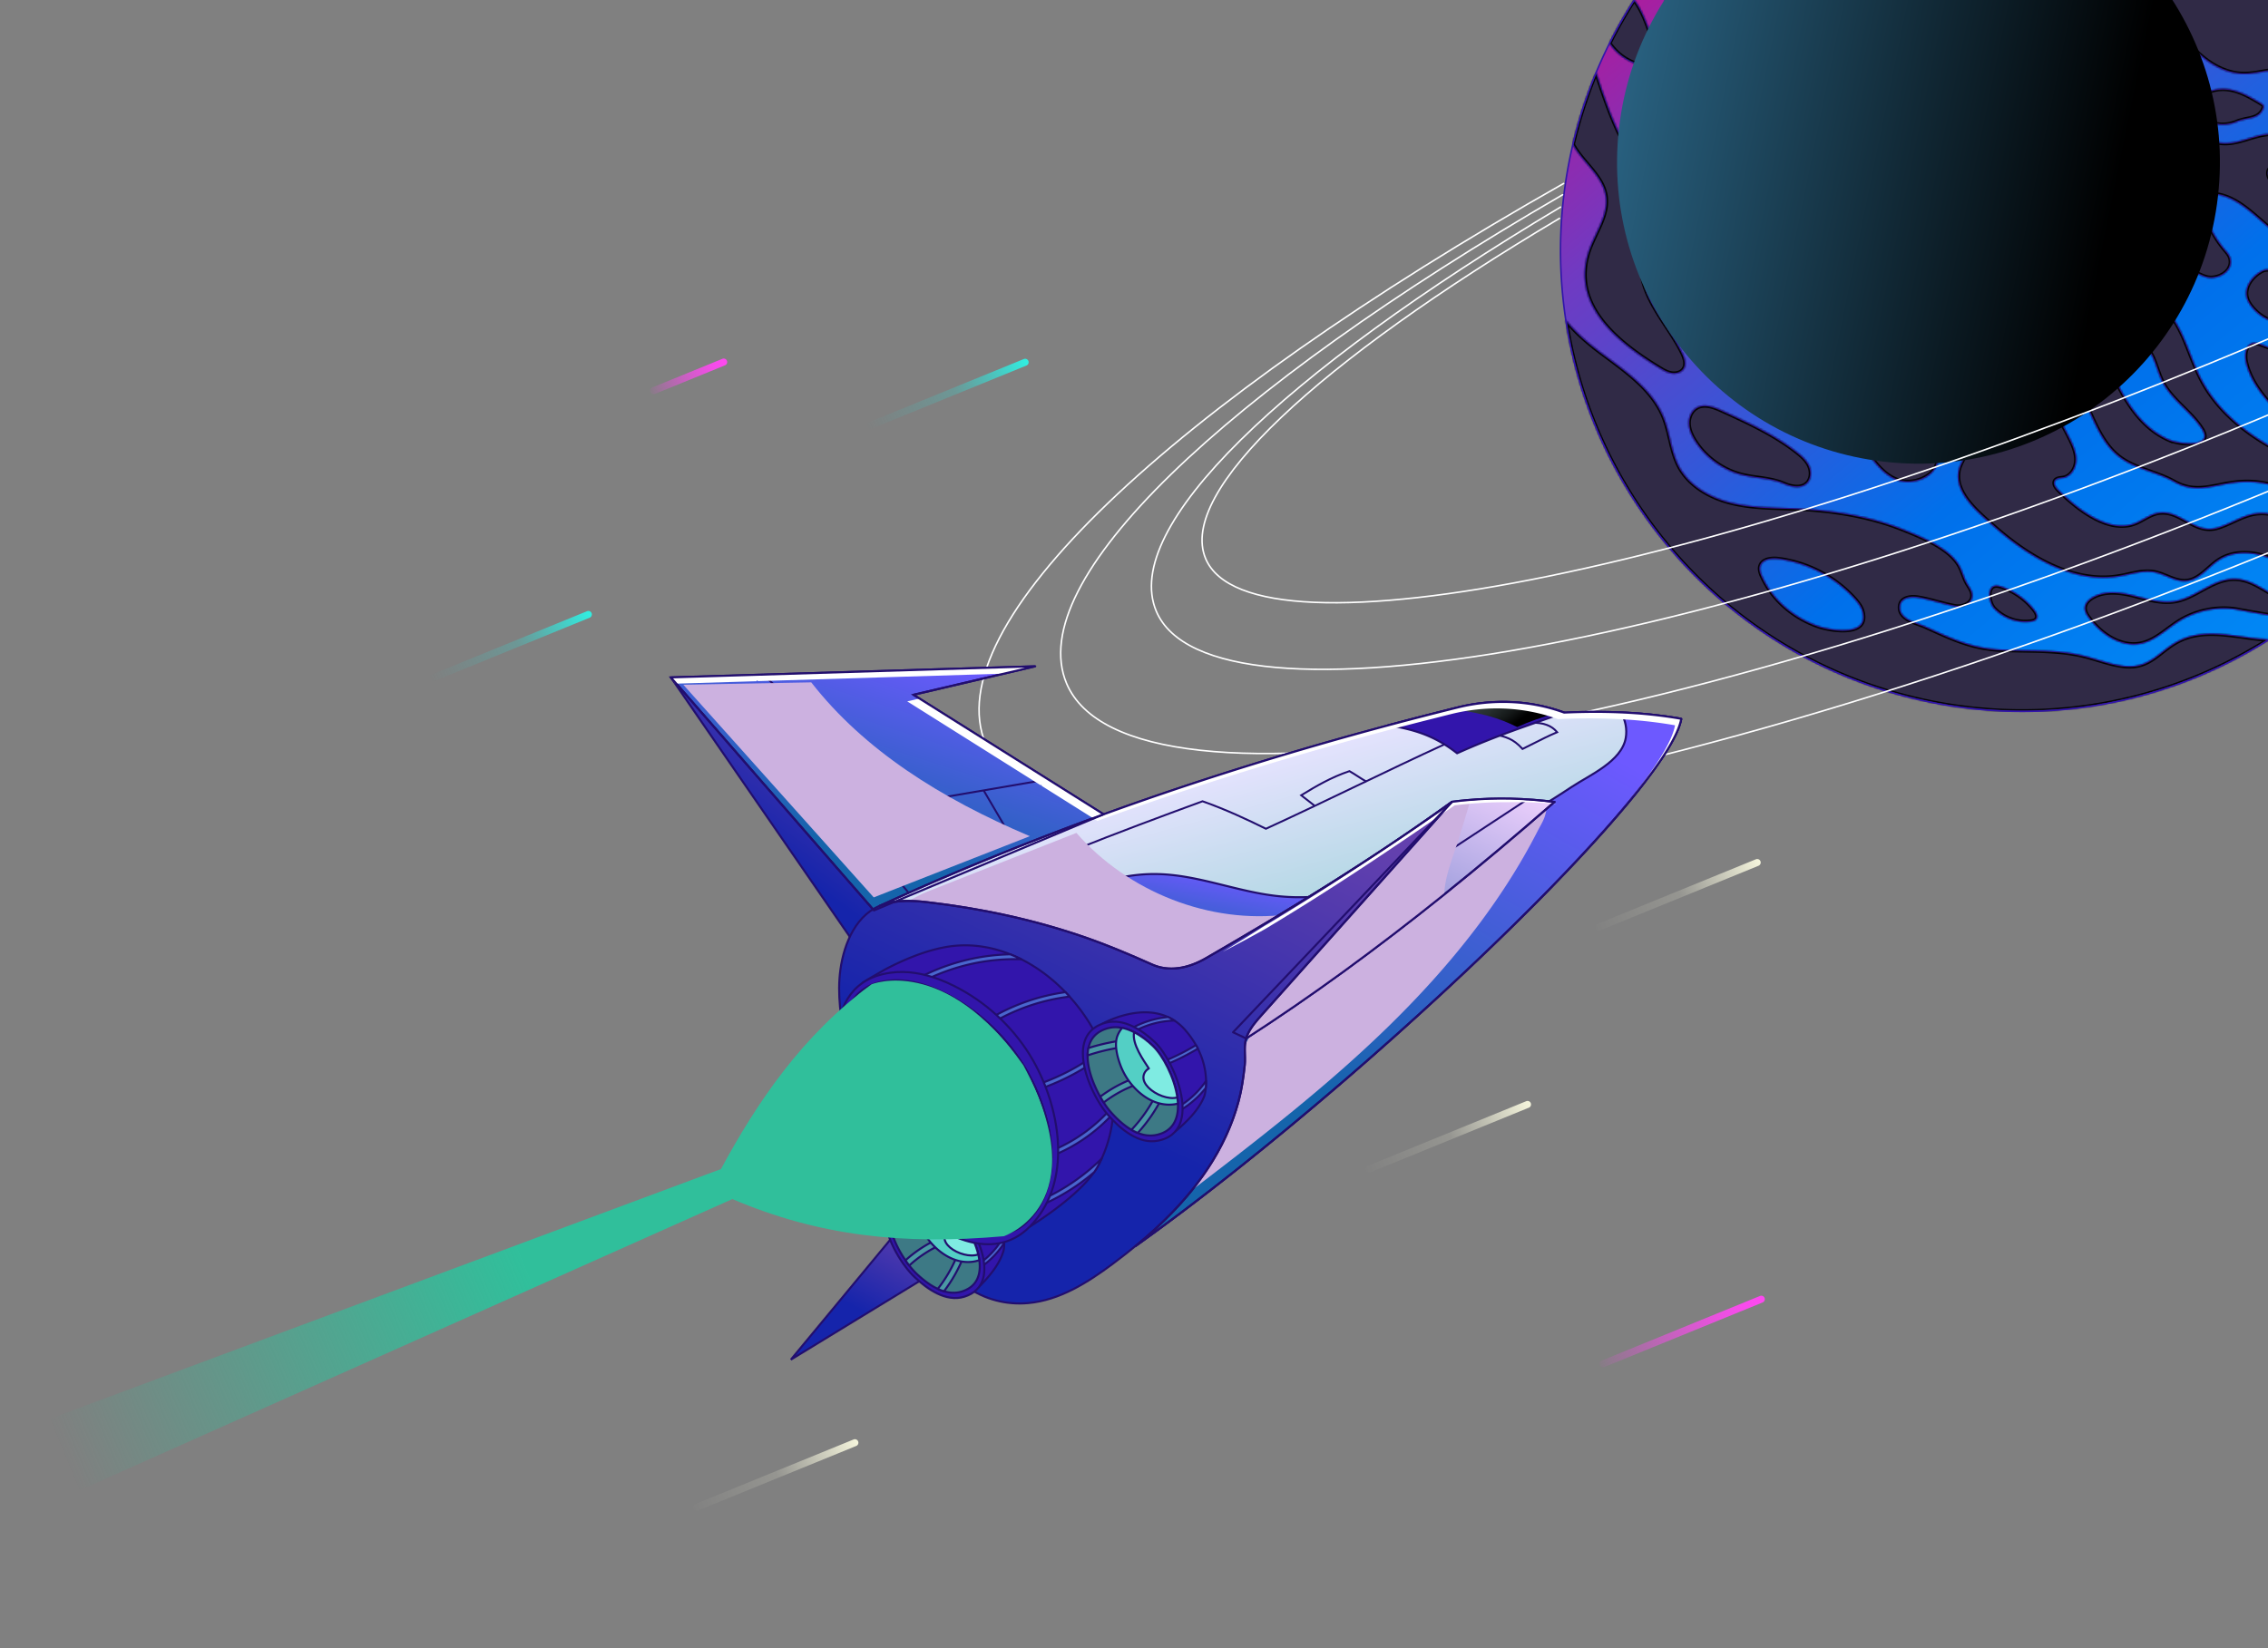 <svg xmlns="http://www.w3.org/2000/svg" width="1106" height="804" fill="none"><rect width="100%" height="100%" fill="#808080" stroke="none"/><g clip-path="url(#a)"><path fill="url(#b)" d="m858.945-63.657-.199.142a224.626 224.626 0 0 0-31.328 25.903 219.128 219.128 0 0 0-12.639 13.605 223.097 223.097 0 0 0-10.538 13.32 221.017 221.017 0 0 0-7.299 10.652c-4.403 6.845-8.436 13.889-12.043 21.131-2.357 4.687-4.516 9.459-6.533 14.259l-.483 1.136c-4.516 11.048-8.18 22.41-10.878 33.97a226.654 226.654 0 0 0-5.624 38.627 225.557 225.557 0 0 0 2.187 47.064c4.943 32.351 17.042 64.105 36.754 92.905C869 349.376 1004.51 376.671 1106.36 312.055c2.25-1.42 4.46-2.869 6.68-4.403a235.7 235.7 0 0 0 7.92-5.652c2.9-2.158 5.74-4.402 8.52-6.703a209.04 209.04 0 0 0 14.43-13.008 226.39 226.39 0 0 0 11.9-12.668c1.08-1.221 2.13-2.471 3.18-3.721a220.47 220.47 0 0 0 15.25-20.62c2.79-4.289 5.43-8.635 7.93-13.065 13.32-23.717 22.12-49.592 26.19-76.234a224.925 224.925 0 0 0 2.47-26.187c.4-10.963 0-21.955-1.25-32.919-.88-8.01-2.22-16.019-4.01-23.943-6.05-27.154-17.27-53.625-33.94-77.966a83.653 83.653 0 0 0-2.02-2.869c-2.15-3.067-4.37-6.05-6.7-9.003-.42-.54-.88-1.108-1.3-1.648-1.08-1.335-2.16-2.67-3.24-3.976-.51-.625-1.03-1.221-1.56-1.846-.46-.54-.94-1.08-1.4-1.62-.39-.454-.79-.908-1.19-1.363-.48-.51-.97-1.05-1.42-1.59-.45-.511-.91-.994-1.36-1.506-.46-.51-.91-.994-1.39-1.505-.46-.483-.94-.994-1.4-1.477-.45-.483-.93-.994-1.42-1.477-.71-.738-1.44-1.505-2.18-2.244-.51-.51-1.03-1.022-1.54-1.533-.11-.114-.25-.256-.37-.37-.45-.454-.93-.908-1.39-1.363-1.19-1.165-2.41-2.3-3.63-3.408-.74-.654-1.45-1.335-2.22-1.989-.71-.624-1.42-1.278-2.13-1.874a198.198 198.198 0 0 0-9.26-7.64 183.826 183.826 0 0 0-4.71-3.58c-.91-.653-1.82-1.334-2.73-1.987-.71-.483-1.39-.995-2.1-1.477-.83-.568-1.62-1.136-2.44-1.676-.83-.568-1.65-1.108-2.48-1.647-.82-.54-1.64-1.08-2.5-1.62-1.64-1.079-3.35-2.13-5.02-3.124-.85-.511-1.71-1.022-2.56-1.505-.85-.511-1.7-.994-2.55-1.477-.86-.483-1.74-.966-2.59-1.449a214.28 214.28 0 0 0-5.23-2.811 228.73 228.73 0 0 0-5.28-2.642c-.71-.34-1.42-.682-2.16-1.022-.82-.37-1.64-.767-2.47-1.136-.62-.284-1.28-.597-1.93-.881-.99-.454-2.02-.909-3.04-1.335-.82-.37-1.67-.71-2.5-1.05-.94-.398-1.9-.796-2.84-1.165-1.13-.455-2.3-.91-3.44-1.335-.88-.313-1.73-.654-2.61-.966-.85-.312-1.7-.625-2.58-.937-.86-.284-1.71-.597-2.56-.88-.45-.171-.88-.313-1.33-.455-.46-.142-.91-.313-1.4-.455a225.525 225.525 0 0 0-89.664-10.168h-.056c-.54.029-1.051.085-1.591.142a222.25 222.25 0 0 0-14.968 1.96c-5.368.88-10.708 1.96-16.019 3.238a196.326 196.326 0 0 0-9.146 2.414 224.596 224.596 0 0 0-43.258 17.44 231.4 231.4 0 0 0-21.841 13.207l.028.056Z"/><g style="mix-blend-mode:screen"><mask id="c" fill="#fff"><path d="M779.473 171.092c12.27 9.287 26.13 18.263 31.868 32.521 3.153 7.839 3.55 16.644 7.527 24.085 5.027 9.317 15.081 15.026 25.335 17.553 10.282 2.557 20.99 2.415 31.555 2.869 17.951.795 36.1 3.607 52.83 10.395 8.662 3.522 21.557 8.663 26.585 17.014 1.704 2.812 2.357 6.106 3.976 8.947 1.193 2.13 2.897 3.948 2.585 6.618-.426 3.578-4.942 5.197-8.493 4.544-6.078-1.136-11.645-3.153-17.837-4.175-3.863-.625-8.805.057-8.947 4.686-.17 6.05 8.294 7.697 12.299 9.487 12.525 5.652 22.154 10.48 36.327 11.304 13.662.795 27.577-.256 40.867 2.982 6.71 1.619 13.18 4.318 20.03 5.028 13.21 1.363 17.24-8.237 27.89-12.98 10.62-4.744 22.86-2.244 34.42-.71 2.62.34 5.34.596 8.04.71-101.85 64.616-237.388 37.349-306.038-62.998-19.655-28.744-31.783-60.498-36.696-92.849 4.487 5.653 10.196 10.651 15.905 14.969h-.028ZM908.28 298.336c-.654-2.499-2.329-4.601-4.062-6.504-9.487-10.424-22.779-17.354-36.753-19.172-3.465-.454-7.953.029-9.032 3.352-.568 1.732.113 3.607.88 5.283 5.255 11.474 15.394 19.995 27.21 24.114 6.05 2.13 25.108 5.424 21.757-7.101v.028Zm82.283 4.743c.908-.142 1.874-.397 2.414-1.107.937-1.25.057-3.011-.881-4.261-4.203-5.481-10.14-9.628-16.729-11.702-6.845-2.13-5.965 7.556-2.84 10.822 4.544 4.772 11.531 7.243 18.036 6.248Zm-26.131-404.91c2.869 3.636 6.504 9.174 10.679 11.475 5.113 2.812 12.554 2.812 18.15 4.658 12.529 4.147 24.199 10.992 33.829 20.024 3.24 3.039 6.33 6.362 10.39 8.123 4.07 1.761 9.43 1.42 12.13-2.102 2.47-3.238 1.93-8.01 4.38-11.247 3.63-4.8 11.16-3.409 16.73-1.08 20.84 8.635 39.7 24.086 52.28 42.86 8.87 13.208 13.92 28.659 22.41 42.122 13.61 20.535 32.98 35.22 51.16 51.437 3.12 2.784 6.1 5.596 9 8.521-6.05-27.153-17.27-53.624-33.94-77.966a83.643 83.643 0 0 0-2.02-2.868c-2.15-3.068-4.37-6.05-6.7-9.004l-1.31-1.648c-1.08-1.334-2.15-2.67-3.23-3.976-.51-.625-1.03-1.221-1.57-1.846-.45-.54-.93-1.08-1.39-1.619-.4-.454-.79-.909-1.19-1.363-.48-.512-.97-1.051-1.42-1.59-.46-.512-.91-.995-1.36-1.506-.46-.512-.91-.994-1.4-1.506-.45-.482-.93-.994-1.39-1.476-.45-.483-.93-.995-1.42-1.477-.71-.739-1.45-1.506-2.18-2.244-.52-.512-1.03-1.023-1.54-1.534-.11-.114-.25-.256-.37-.37-.45-.454-.93-.908-1.39-1.363-1.19-1.164-2.41-2.3-3.63-3.408-.74-.653-1.45-1.335-2.22-1.988-.71-.625-1.42-1.278-2.13-1.875a198.2 198.2 0 0 0-9.26-7.64 257.901 257.901 0 0 0-4.71-3.579c-.91-.653-1.82-1.335-2.73-1.988-.71-.483-1.39-.994-2.1-1.477-.83-.568-1.62-1.136-2.45-1.676-.82-.568-1.64-1.108-2.47-1.647-.82-.54-1.64-1.08-2.5-1.62-1.67-1.078-3.35-2.1-5.02-3.123-.86-.512-1.71-1.023-2.56-1.506-.85-.511-1.7-.994-2.56-1.477-.85-.482-1.73-.965-2.58-1.448-1.73-.966-3.49-1.903-5.23-2.812a228.73 228.73 0 0 0-5.28-2.642c-.71-.34-1.42-.681-2.16-1.022-.82-.37-1.65-.767-2.47-1.136-.62-.284-1.28-.597-1.93-.88a96.77 96.77 0 0 0-3.04-1.336c-.82-.369-1.68-.71-2.5-1.05-.94-.398-1.9-.796-2.84-1.165-1.14-.454-2.3-.909-3.44-1.335-.88-.312-1.73-.653-2.61-.966-.85-.312-1.7-.625-2.58-.937-.86-.284-1.71-.596-2.56-.88-.45-.17-.88-.313-1.34-.455-.45-.142-.9-.312-1.39-.454a225.035 225.035 0 0 0-89.665-10.197h-.057c-.426.085-.88.171-1.306.256v.028Zm117.248 54.306c-4.26-1.76-22.18-6.987-21.73-.71.11 1.449.82 2.784 1.59 4.005 7.1 11.844 17.78 21.5 30.28 27.352 2.33 1.08 5.22 2.017 7.33.54 2.21-1.534 2.24-4.8 1.7-7.442-2.3-10.14-9.37-19.712-19.17-23.745ZM942.874 217.786c-3.067-4.63-7.243-8.578-12.27-10.878-5.027-2.301-10.963-2.869-16.189-1.023-2.784.994-5.539 2.897-6.363 5.737-1.022 3.522 1.165 7.101 3.323 10.055 3.636 4.999 7.783 10.055 13.52 12.327 10.31 4.061 25.563-4.8 17.979-16.218Zm-96.541 12.895c7.839 2.783 15.934 2.016 23.631 5.283 3.664 1.562 8.351 2.499 11.219-.256 2.187-2.102 2.301-5.709 1.051-8.464-1.25-2.755-3.635-4.828-6.021-6.703-10.992-8.606-23.83-14.486-36.526-20.28-3.92-1.789-8.606-3.55-12.327-1.363-2.641 1.562-3.948 4.828-3.806 7.896.142 3.067 1.505 5.936 3.181 8.521 4.573 7.129 11.645 12.554 19.626 15.394l-.028-.028Zm170.387 65.44c-.23 1.96.91 3.806 2.13 5.396 4.63 6.107 11.08 11.248 18.66 12.498 11.68 1.903 18.46-7.783 27.78-12.583 8.07-4.147 17.52-5.68 26.44-3.976 9.75 1.846 19.32 3.351 29.23 4.544 2.9-2.158 5.74-4.402 8.52-6.703-4.2-.256-8.38-.71-12.47-1.676-10.56-2.499-17.72-12.071-29.03-11.162-9.88.824-17.72 9.259-27.49 10.85-6.76 1.108-13.55-1.165-20.19-2.812-6.65-1.647-14.12-2.499-20 1.023-1.73 1.05-3.35 2.613-3.58 4.629v-.028ZM778.365 35.326l-.483 1.136c-4.516 11.049-8.18 22.41-10.878 33.97.114.199.227.398.312.568 4.886 8.606 14.344 14.969 15.736 24.767 1.335 9.345-5.226 17.724-8.266 26.642-9.088 26.727 14.855 45.189 34.851 57.317 1.817 1.108 3.72 2.159 5.851 2.414 2.101.256 4.459-.454 5.595-2.243 1.477-2.358.398-5.397-.824-7.896-6.987-14.401-22.097-28.488-19.569-46.013 1.306-9.06 8.123-16.985 7.64-26.102-.398-8.18-6.504-14.713-11.162-21.473-8.72-12.696-13.605-27.465-18.547-42.235-.114-.284-.199-.596-.284-.88l.028.028Zm18.547-35.39c-4.402 6.845-8.435 13.89-12.043 21.132 3.38 5.084 8.635 8.947 14.571 10.452 1.761.455 3.721.682 5.311-.227 1.591-.909 2.443-2.783 2.557-4.63.113-1.817-.426-3.635-.994-5.396-1.676-5.17-4.545-15.167-9.402-21.33Zm136.277-96.683c7.441 9.373 19.115 13.037 28.431 20.308 5.482 4.29 7.214 9.941 11.872 14.684 4.658 4.744 11.049 7.64 17.269 9.657 9.146 2.983 18.889 4.658 26.979 9.885 6.22 4.033 11 9.912 15.54 15.763 8.12 10.48 15.91 21.274 23.26 32.323 4.63 6.958 9.18 14.059 15.23 19.853 6.02 5.766 13.86 10.14 22.21 10.282 7.92.142 15.93-3.522 23.57-1.392 4.92 1.364 8.86 4.914 12.58 8.379 18.15 16.843 37.95 33.402 53.91 52.176 9.43 11.105 18.98 22.353 26.81 34.566.4-10.963 0-21.955-1.25-32.919-8.15-11.702-18.37-22.069-28.45-32.237-10.29-10.367-20.57-20.762-30.85-31.13-19.51-19.71-40.42-40.218-67.31-47.063-4.07-1.022-8.24-1.732-12.1-3.351-8.3-3.465-14.26-10.708-20.57-17.156-17.58-18.035-39.73-31.214-63.279-40.161-7.044-2.698-14.315-5.028-20.678-9.117-6.788-4.346-12.099-10.34-17.155-16.616-5.368.88-10.708 1.96-16.019 3.238v.028ZM1152.12 176.29c1.82-.454 3.63-1.391 4.68-2.954 2.19-3.323.06-7.725-2.18-11.02-6.17-9.117-13.72-17.78-23.26-23.489-4.29-2.556-7.62-3.238-12.33-3.891-4.38-.625-9.49-3.664-13.78-3.408-1.19.085-2.33.653-3.32 1.306-4.09 2.613-7.41 7.385-6.31 12.128.4 1.619 1.25 3.096 2.28 4.431a21.94 21.94 0 0 0 11.24 7.669c3.36.965 6.91 1.136 10.17 2.272 10.94 3.806 19.69 20.365 32.81 16.985v-.029ZM990.619-39.543c-4.459-1.194-9.202-1.96-13.69-.853-4.487 1.108-8.634 4.545-9.401 9.118-.852 5.055 2.499 9.912 6.447 13.15 3.551 2.926 7.697 5.084 11.787 7.186 13.975 7.243 27.948 14.514 41.948 21.757 2.11 1.107 5.06 2.045 6.56.198.94-1.164.74-2.84.4-4.288-4.63-20.166-24.25-40.986-44.022-46.297l-.029.029Zm89.551 99.892c3.41.767 7.05.483 10.29-.852 2.52-1.05 4.51-1.335 7.15-1.931 2.76-.625 4.97-1.847 6.02-4.602.17-.454.29-.965.12-1.391-.2-.483-.66-.767-1.08-1.051-4.57-2.784-9.26-5.567-14.52-6.675-5.22-1.08-11.19-.17-14.94 3.636-1.78 1.817-2.98 4.516-2.15 6.93 1.19 3.437 5.9 5.198 9.14 5.936h-.03ZM880.757-76.893c10.055 10.253 25.449 14.428 36.896 23.517 11.73 9.373 19.938 24.341 34.452 28.147.881.228 1.875.398 2.613-.085.625-.397.909-1.164 1.193-1.874 2.613-7.215 5.255-14.798 4.147-22.353-1.591-10.85-10.14-18.462-17.809-25.45-6.618-6.049-11.957-13.064-18.206-19.341a224.58 224.58 0 0 0-43.257 17.439h-.029Zm-13.179 32.095c5.425 9.345 13.918 16.417 20.734 24.796C904.701.107 911.631 27.97 932.394 43.592c12.241 9.202 27.92 12.951 40.19 22.097 17.439 12.98 25.732 34.935 41.126 50.244 14.74 14.656 35.79 23.063 46.87 40.673 5.51 8.777 8.01 19.115 12.78 28.318 6.87 13.236 18.15 23.347 30.76 31.016 6.5 3.948 13.37 7.299 20.36 10.31 12.87 5.51 24.23 13.52 38.26 16.331 3.86.796 7.92 1.222 11.53 2.756-4.66 7.1-9.74 14.002-15.25 20.62-11.9-4.8-22.75-12.327-32.95-19.967-10.62-7.953-21.92-12.185-35.47-10.736-11.14 1.192-19.66 5.794-30.39-.313-8.67-4.914-19.43-6.192-27.27-12.554-7.41-5.993-11.08-15.366-15.08-24.057-15.91-34.538-42.152-64.247-74.475-84.328-8.35-5.169-17.78-9.856-27.493-8.663-3.75.455-7.357 1.79-11.134 2.244-15.054 1.789-28.119-10.765-35.305-24.114-3.891-7.186-6.817-14.911-8.521-22.921-1.818-8.407-2.301-17.013-3.465-25.534-3.636-26.216-14.145-51.41-30.022-72.57a226.383 226.383 0 0 1 31.328-25.903c3.295 6.05 5.397 12.753 8.862 18.718l-.057-.057Zm48.853 120.2c4.119-1.363 8.549-.425 12.583-1.618 10.367-3.068 1.817-13.975-2.784-18.917-12.81-13.775-25.591-27.55-38.4-41.326-2.983-3.21-7.385-6.731-11.276-4.658-2.926 1.534-3.579 5.368-3.693 8.663-.767 20.933 7.442 42.036 22.126 56.976 2.528 2.585 5.539 5.084 9.146 5.311 4.573.256 8.18-3.039 12.298-4.402v-.028Zm141.839 139.345c4.24 1.761 21.51 4.033 15.6-5.425-5.34-8.521-14.71-14.116-19.29-23.063-1.79-3.494-2.75-7.357-4.29-10.992-1.53-3.607-3.83-7.158-7.35-8.919-1.37-.681-2.9-1.079-4.38-.795-.96.171-1.87.625-2.7 1.193-4.11 2.84-5.76 8.322-5.19 13.293.57 4.97 2.95 9.543 5.54 13.832 5.42 9.032 12.15 16.757 22.06 20.904v-.028ZM889.221-50.337c5.652.114 10.935 2.784 15.65 5.851 10.708 6.93 19.655 16.133 27.835 25.818 8.237 9.743 11.446 16.53 24.994 16.9 38.571 1.023 71.58 27.239 98.79 54.619 8.23 8.265 17.72 17.41 29.39 17.013 6.14-.199 11.87-3.124 17.92-4.147 10.68-1.817 21.51 2.33 30.94 7.669 12.78 7.243 24.14 16.758 34.16 27.494 14.97 16.047 28.89 35.361 39.51 55.101a225.755 225.755 0 0 1-26.19 76.233h-1.19c-17.32-.34-34.45-5.794-48.99-15.11-13.98-8.947-33.29-23.83-36.84-40.9-.71-3.465.06-8.18 3.55-8.805 1.33-.255 2.67.227 3.95.71 11.22 4.232 24.37 8.266 34.22 15.082 7.5 5.17 15.68 12.639 25.62 9.061 7.67-2.755 11.53-11.901 10.65-19.996-.91-8.095-5.54-15.281-10.53-21.728-8.47-10.935-18.67-20.99-31.36-26.528-5.03-2.187-10.37-3.664-15.23-6.277-12.61-6.788-21.47-21.132-35.64-23.035-2.64-.37-6.08.34-6.65 2.954-.2.824 0 1.704.2 2.528 1.9 7.981 5.74 15.508 11.02 21.756 1.02 1.222 2.13 2.443 2.56 3.977 1.82 6.76-6.62 10.821-11.85 9.202-8.6-2.67-15.22-10.992-22.43-15.962-10.17-7.044-20.77-13.548-31.13-20.308-3.53-2.3-7.1-4.658-9.72-7.981-2.58-3.323-4.03-7.84-2.7-11.816.57-1.647 1.57-3.153 1.68-4.857.17-2.016-.91-3.89-1.93-5.623-2.76-4.687-5.8-9.6-10.624-12.072-1.988-1.022-4.203-1.562-6.334-2.187-9.884-2.897-20.052-7.157-29.624-10.878-11.418-4.402-22.892-11.503-30.845-20.904-7.811-9.203-10.168-21.643-17.809-31.5-8.123-10.423-18.092-19.256-27.835-28.118-2.84-2.613-5.964-6.39-4.317-9.884 1.222-2.528 4.403-3.408 7.186-3.323l-.057-.029ZM1137.41 109.43c2.27.313 12.21 1.477 13.49-.369.28-.398.28-.937.2-1.449-.46-3.635-3.07-6.561-5.63-9.174-9.06-9.174-20.16-17.78-33.06-18.064-2.19-.057-4.77.37-5.85 2.272-1.45 2.528.65 5.539 2.64 7.698 4.4 4.771 8.86 9.571 14.2 13.292 4.18 2.897 8.92 5.084 13.98 5.794h.03ZM822.759-13.867c5.453 8.662 8.435 19.427 5.595 29.283-2.443 8.578-9.089 16.076-9.004 24.994.114 11.702 11.305 19.797 16.928 30.05 5.425 9.913 5.511 21.757 6.789 33.005.738 6.419 1.732 15.735 6.334 20.62 4.43 4.715 10.793 8.634 15.536 13.349 4.999 4.971 10.566 9.771 17.382 11.56 6.817 1.761 15.139-.454 18.349-6.703 2.3-4.431 1.675-10.083 4.43-14.258 2.898-4.431 8.919-5.965 14.145-4.999 5.198.966 9.799 3.948 14.145 6.959 31.271 21.728 58.879 49.705 75.862 83.788 1.68 3.38 3.3 6.987 3.18 10.765-.11 3.777-2.47 7.754-6.19 8.464-1.45.284-3.24.17-4.06 1.42-.97 1.448.28 3.323 1.53 4.573 8.89 8.833 25.05 22.211 38.6 15.792 3.67-1.733 7.1-4.374 11.16-4.715 10.31-.881 16.79 10.452 27.61 7.441 6.36-1.789 11.99-5.879 18.52-6.93 10.17-1.619 19.23 4.346 27.81 8.862 4.4 2.3 9.06 4.913 13.97 5.822 1.31.256 15.76 2.926 14.43 4.431a226.39 226.39 0 0 1-11.9 12.668 51.57 51.57 0 0 0-2.61-.483c-6.08-.937-12.47-1.42-18.44-2.613-6.87-1.363-12.49-6.249-19.25-8.208-7.05-2.074-15.11-1.989-21.33 1.931-5.43 3.408-9.55 9.657-15.91 10.339-5.51.568-10.45-3.295-15.88-4.289-5.56-1.023-11.16.994-16.76 1.96-22.72 3.947-44.872-9.714-61.203-24.143-7.328-6.476-19.996-16.502-17.241-27.778 1.023-4.118 4.09-7.583 4.857-11.759 1.505-8.236-5.368-15.025-11.815-18.575-11.248-6.192-23.149-18.036-35.873-20.791-3.38-.71-7.215-.199-9.714 2.187-5.226 4.999-1.846 14.344-5.652 20.479-6.277 10.139-17.297 3.635-24.682-1.08-15.139-9.657-29.653-18.746-41.866-32.18-8.606-9.458-20.365-22.524-18.717-36.413.767-6.305 5.396-11.417 7.583-17.382 4.601-12.469-2.016-26.074-9.032-37.378-4.63-7.47-9.742-15.707-8.379-24.398 1.648-10.51 12.185-17.61 15.025-27.863 3.039-10.964-3.408-22.183-10.253-31.272a142.782 142.782 0 0 0-2.499-3.266 214.734 214.734 0 0 1 10.537-13.321c2.869 3.181 5.652 6.447 7.981 10.14l-.028-.085Zm105.062 153.005c-2.67-.937-6.334-2.527-8.862-.852-2.13 1.392-3.834 6.249-3.664 8.663.171 2.301 1.562 4.318 3.011 6.135a84.824 84.824 0 0 0 25.165 21.416c2.499 1.392 5.623 2.67 8.123 1.221 1.874-1.079 2.727-3.465 2.585-5.623-.142-2.159-1.108-4.204-2.074-6.135-2.414-4.857-5.027-9.657-8.521-13.833-4.061-4.8-9.742-8.918-15.735-10.992h-.028Z"/></mask><path fill="#302A46" d="M779.473 171.092c12.27 9.287 26.13 18.263 31.868 32.521 3.153 7.839 3.55 16.644 7.527 24.085 5.027 9.317 15.081 15.026 25.335 17.553 10.282 2.557 20.99 2.415 31.555 2.869 17.951.795 36.1 3.607 52.83 10.395 8.662 3.522 21.557 8.663 26.585 17.014 1.704 2.812 2.357 6.106 3.976 8.947 1.193 2.13 2.897 3.948 2.585 6.618-.426 3.578-4.942 5.197-8.493 4.544-6.078-1.136-11.645-3.153-17.837-4.175-3.863-.625-8.805.057-8.947 4.686-.17 6.05 8.294 7.697 12.299 9.487 12.525 5.652 22.154 10.48 36.327 11.304 13.662.795 27.577-.256 40.867 2.982 6.71 1.619 13.18 4.318 20.03 5.028 13.21 1.363 17.24-8.237 27.89-12.98 10.62-4.744 22.86-2.244 34.42-.71 2.62.34 5.34.596 8.04.71-101.85 64.616-237.388 37.349-306.038-62.998-19.655-28.744-31.783-60.498-36.696-92.849 4.487 5.653 10.196 10.651 15.905 14.969h-.028ZM908.28 298.336c-.654-2.499-2.329-4.601-4.062-6.504-9.487-10.424-22.779-17.354-36.753-19.172-3.465-.454-7.953.029-9.032 3.352-.568 1.732.113 3.607.88 5.283 5.255 11.474 15.394 19.995 27.21 24.114 6.05 2.13 25.108 5.424 21.757-7.101v.028Zm82.283 4.743c.908-.142 1.874-.397 2.414-1.107.937-1.25.057-3.011-.881-4.261-4.203-5.481-10.14-9.628-16.729-11.702-6.845-2.13-5.965 7.556-2.84 10.822 4.544 4.772 11.531 7.243 18.036 6.248Zm-26.131-404.91c2.869 3.636 6.504 9.174 10.679 11.475 5.113 2.812 12.554 2.812 18.15 4.658 12.529 4.147 24.199 10.992 33.829 20.024 3.24 3.039 6.33 6.362 10.39 8.123 4.07 1.761 9.43 1.42 12.13-2.102 2.47-3.238 1.93-8.01 4.38-11.247 3.63-4.8 11.16-3.409 16.73-1.08 20.84 8.635 39.7 24.086 52.28 42.86 8.87 13.208 13.92 28.659 22.41 42.122 13.61 20.535 32.98 35.22 51.16 51.437 3.12 2.784 6.1 5.596 9 8.521-6.05-27.153-17.27-53.624-33.94-77.966a83.643 83.643 0 0 0-2.02-2.868c-2.15-3.068-4.37-6.05-6.7-9.004l-1.31-1.648c-1.08-1.334-2.15-2.67-3.23-3.976-.51-.625-1.03-1.221-1.57-1.846-.45-.54-.93-1.08-1.39-1.619-.4-.454-.79-.909-1.19-1.363-.48-.512-.97-1.051-1.42-1.59-.46-.512-.91-.995-1.36-1.506-.46-.512-.91-.994-1.4-1.506-.45-.482-.93-.994-1.39-1.476-.45-.483-.93-.995-1.42-1.477-.71-.739-1.45-1.506-2.18-2.244-.52-.512-1.03-1.023-1.54-1.534-.11-.114-.25-.256-.37-.37-.45-.454-.93-.908-1.39-1.363-1.19-1.164-2.41-2.3-3.63-3.408-.74-.653-1.45-1.335-2.22-1.988-.71-.625-1.42-1.278-2.13-1.875a198.2 198.2 0 0 0-9.26-7.64 257.901 257.901 0 0 0-4.71-3.579c-.91-.653-1.82-1.335-2.73-1.988-.71-.483-1.39-.994-2.1-1.477-.83-.568-1.62-1.136-2.45-1.676-.82-.568-1.64-1.108-2.47-1.647-.82-.54-1.64-1.08-2.5-1.62-1.67-1.078-3.35-2.1-5.02-3.123-.86-.512-1.71-1.023-2.56-1.506-.85-.511-1.7-.994-2.56-1.477-.85-.482-1.73-.965-2.58-1.448-1.73-.966-3.49-1.903-5.23-2.812a228.73 228.73 0 0 0-5.28-2.642c-.71-.34-1.42-.681-2.16-1.022-.82-.37-1.65-.767-2.47-1.136-.62-.284-1.28-.597-1.93-.88a96.77 96.77 0 0 0-3.04-1.336c-.82-.369-1.68-.71-2.5-1.05-.94-.398-1.9-.796-2.84-1.165-1.14-.454-2.3-.909-3.44-1.335-.88-.312-1.73-.653-2.61-.966-.85-.312-1.7-.625-2.58-.937-.86-.284-1.71-.596-2.56-.88-.45-.17-.88-.313-1.34-.455-.45-.142-.9-.312-1.39-.454a225.035 225.035 0 0 0-89.665-10.197h-.057c-.426.085-.88.171-1.306.256v.028Zm117.248 54.306c-4.26-1.76-22.18-6.987-21.73-.71.11 1.449.82 2.784 1.59 4.005 7.1 11.844 17.78 21.5 30.28 27.352 2.33 1.08 5.22 2.017 7.33.54 2.21-1.534 2.24-4.8 1.7-7.442-2.3-10.14-9.37-19.712-19.17-23.745ZM942.874 217.786c-3.067-4.63-7.243-8.578-12.27-10.878-5.027-2.301-10.963-2.869-16.189-1.023-2.784.994-5.539 2.897-6.363 5.737-1.022 3.522 1.165 7.101 3.323 10.055 3.636 4.999 7.783 10.055 13.52 12.327 10.31 4.061 25.563-4.8 17.979-16.218Zm-96.541 12.895c7.839 2.783 15.934 2.016 23.631 5.283 3.664 1.562 8.351 2.499 11.219-.256 2.187-2.102 2.301-5.709 1.051-8.464-1.25-2.755-3.635-4.828-6.021-6.703-10.992-8.606-23.83-14.486-36.526-20.28-3.92-1.789-8.606-3.55-12.327-1.363-2.641 1.562-3.948 4.828-3.806 7.896.142 3.067 1.505 5.936 3.181 8.521 4.573 7.129 11.645 12.554 19.626 15.394l-.028-.028Zm170.387 65.44c-.23 1.96.91 3.806 2.13 5.396 4.63 6.107 11.08 11.248 18.66 12.498 11.68 1.903 18.46-7.783 27.78-12.583 8.07-4.147 17.52-5.68 26.44-3.976 9.75 1.846 19.32 3.351 29.23 4.544 2.9-2.158 5.74-4.402 8.52-6.703-4.2-.256-8.38-.71-12.47-1.676-10.56-2.499-17.72-12.071-29.03-11.162-9.88.824-17.72 9.259-27.49 10.85-6.76 1.108-13.55-1.165-20.19-2.812-6.65-1.647-14.12-2.499-20 1.023-1.73 1.05-3.35 2.613-3.58 4.629v-.028ZM778.365 35.326l-.483 1.136c-4.516 11.049-8.18 22.41-10.878 33.97.114.199.227.398.312.568 4.886 8.606 14.344 14.969 15.736 24.767 1.335 9.345-5.226 17.724-8.266 26.642-9.088 26.727 14.855 45.189 34.851 57.317 1.817 1.108 3.72 2.159 5.851 2.414 2.101.256 4.459-.454 5.595-2.243 1.477-2.358.398-5.397-.824-7.896-6.987-14.401-22.097-28.488-19.569-46.013 1.306-9.06 8.123-16.985 7.64-26.102-.398-8.18-6.504-14.713-11.162-21.473-8.72-12.696-13.605-27.465-18.547-42.235-.114-.284-.199-.596-.284-.88l.028.028Zm18.547-35.39c-4.402 6.845-8.435 13.89-12.043 21.132 3.38 5.084 8.635 8.947 14.571 10.452 1.761.455 3.721.682 5.311-.227 1.591-.909 2.443-2.783 2.557-4.63.113-1.817-.426-3.635-.994-5.396-1.676-5.17-4.545-15.167-9.402-21.33Zm136.277-96.683c7.441 9.373 19.115 13.037 28.431 20.308 5.482 4.29 7.214 9.941 11.872 14.684 4.658 4.744 11.049 7.64 17.269 9.657 9.146 2.983 18.889 4.658 26.979 9.885 6.22 4.033 11 9.912 15.54 15.763 8.12 10.48 15.91 21.274 23.26 32.323 4.63 6.958 9.18 14.059 15.23 19.853 6.02 5.766 13.86 10.14 22.21 10.282 7.92.142 15.93-3.522 23.57-1.392 4.92 1.364 8.86 4.914 12.58 8.379 18.15 16.843 37.95 33.402 53.91 52.176 9.43 11.105 18.98 22.353 26.81 34.566.4-10.963 0-21.955-1.25-32.919-8.15-11.702-18.37-22.069-28.45-32.237-10.29-10.367-20.57-20.762-30.85-31.13-19.51-19.71-40.42-40.218-67.31-47.063-4.07-1.022-8.24-1.732-12.1-3.351-8.3-3.465-14.26-10.708-20.57-17.156-17.58-18.035-39.73-31.214-63.279-40.161-7.044-2.698-14.315-5.028-20.678-9.117-6.788-4.346-12.099-10.34-17.155-16.616-5.368.88-10.708 1.96-16.019 3.238v.028ZM1152.12 176.29c1.82-.454 3.63-1.391 4.68-2.954 2.19-3.323.06-7.725-2.18-11.02-6.17-9.117-13.72-17.78-23.26-23.489-4.29-2.556-7.62-3.238-12.33-3.891-4.38-.625-9.49-3.664-13.78-3.408-1.19.085-2.33.653-3.32 1.306-4.09 2.613-7.41 7.385-6.31 12.128.4 1.619 1.25 3.096 2.28 4.431a21.94 21.94 0 0 0 11.24 7.669c3.36.965 6.91 1.136 10.17 2.272 10.94 3.806 19.69 20.365 32.81 16.985v-.029ZM990.619-39.543c-4.459-1.194-9.202-1.96-13.69-.853-4.487 1.108-8.634 4.545-9.401 9.118-.852 5.055 2.499 9.912 6.447 13.15 3.551 2.926 7.697 5.084 11.787 7.186 13.975 7.243 27.948 14.514 41.948 21.757 2.11 1.107 5.06 2.045 6.56.198.94-1.164.74-2.84.4-4.288-4.63-20.166-24.25-40.986-44.022-46.297l-.029.029Zm89.551 99.892c3.41.767 7.05.483 10.29-.852 2.52-1.05 4.51-1.335 7.15-1.931 2.76-.625 4.97-1.847 6.02-4.602.17-.454.29-.965.12-1.391-.2-.483-.66-.767-1.08-1.051-4.57-2.784-9.26-5.567-14.52-6.675-5.22-1.08-11.19-.17-14.94 3.636-1.78 1.817-2.98 4.516-2.15 6.93 1.19 3.437 5.9 5.198 9.14 5.936h-.03ZM880.757-76.893c10.055 10.253 25.449 14.428 36.896 23.517 11.73 9.373 19.938 24.341 34.452 28.147.881.228 1.875.398 2.613-.085.625-.397.909-1.164 1.193-1.874 2.613-7.215 5.255-14.798 4.147-22.353-1.591-10.85-10.14-18.462-17.809-25.45-6.618-6.049-11.957-13.064-18.206-19.341a224.58 224.58 0 0 0-43.257 17.439h-.029Zm-13.179 32.095c5.425 9.345 13.918 16.417 20.734 24.796C904.701.107 911.631 27.97 932.394 43.592c12.241 9.202 27.92 12.951 40.19 22.097 17.439 12.98 25.732 34.935 41.126 50.244 14.74 14.656 35.79 23.063 46.87 40.673 5.51 8.777 8.01 19.115 12.78 28.318 6.87 13.236 18.15 23.347 30.76 31.016 6.5 3.948 13.37 7.299 20.36 10.31 12.87 5.51 24.23 13.52 38.26 16.331 3.86.796 7.92 1.222 11.53 2.756-4.66 7.1-9.74 14.002-15.25 20.62-11.9-4.8-22.75-12.327-32.95-19.967-10.62-7.953-21.92-12.185-35.47-10.736-11.14 1.192-19.66 5.794-30.39-.313-8.67-4.914-19.43-6.192-27.27-12.554-7.41-5.993-11.08-15.366-15.08-24.057-15.91-34.538-42.152-64.247-74.475-84.328-8.35-5.169-17.78-9.856-27.493-8.663-3.75.455-7.357 1.79-11.134 2.244-15.054 1.789-28.119-10.765-35.305-24.114-3.891-7.186-6.817-14.911-8.521-22.921-1.818-8.407-2.301-17.013-3.465-25.534-3.636-26.216-14.145-51.41-30.022-72.57a226.383 226.383 0 0 1 31.328-25.903c3.295 6.05 5.397 12.753 8.862 18.718l-.057-.057Zm48.853 120.2c4.119-1.363 8.549-.425 12.583-1.618 10.367-3.068 1.817-13.975-2.784-18.917-12.81-13.775-25.591-27.55-38.4-41.326-2.983-3.21-7.385-6.731-11.276-4.658-2.926 1.534-3.579 5.368-3.693 8.663-.767 20.933 7.442 42.036 22.126 56.976 2.528 2.585 5.539 5.084 9.146 5.311 4.573.256 8.18-3.039 12.298-4.402v-.028Zm141.839 139.345c4.24 1.761 21.51 4.033 15.6-5.425-5.34-8.521-14.71-14.116-19.29-23.063-1.79-3.494-2.75-7.357-4.29-10.992-1.53-3.607-3.83-7.158-7.35-8.919-1.37-.681-2.9-1.079-4.38-.795-.96.171-1.87.625-2.7 1.193-4.11 2.84-5.76 8.322-5.19 13.293.57 4.97 2.95 9.543 5.54 13.832 5.42 9.032 12.15 16.757 22.06 20.904v-.028ZM889.221-50.337c5.652.114 10.935 2.784 15.65 5.851 10.708 6.93 19.655 16.133 27.835 25.818 8.237 9.743 11.446 16.53 24.994 16.9 38.571 1.023 71.58 27.239 98.79 54.619 8.23 8.265 17.72 17.41 29.39 17.013 6.14-.199 11.87-3.124 17.92-4.147 10.68-1.817 21.51 2.33 30.94 7.669 12.78 7.243 24.14 16.758 34.16 27.494 14.97 16.047 28.89 35.361 39.51 55.101a225.755 225.755 0 0 1-26.19 76.233h-1.19c-17.32-.34-34.45-5.794-48.99-15.11-13.98-8.947-33.29-23.83-36.84-40.9-.71-3.465.06-8.18 3.55-8.805 1.33-.255 2.67.227 3.95.71 11.22 4.232 24.37 8.266 34.22 15.082 7.5 5.17 15.68 12.639 25.62 9.061 7.67-2.755 11.53-11.901 10.65-19.996-.91-8.095-5.54-15.281-10.53-21.728-8.47-10.935-18.67-20.99-31.36-26.528-5.03-2.187-10.37-3.664-15.23-6.277-12.61-6.788-21.47-21.132-35.64-23.035-2.64-.37-6.08.34-6.65 2.954-.2.824 0 1.704.2 2.528 1.9 7.981 5.74 15.508 11.02 21.756 1.02 1.222 2.13 2.443 2.56 3.977 1.82 6.76-6.62 10.821-11.85 9.202-8.6-2.67-15.22-10.992-22.43-15.962-10.17-7.044-20.77-13.548-31.13-20.308-3.53-2.3-7.1-4.658-9.72-7.981-2.58-3.323-4.03-7.84-2.7-11.816.57-1.647 1.57-3.153 1.68-4.857.17-2.016-.91-3.89-1.93-5.623-2.76-4.687-5.8-9.6-10.624-12.072-1.988-1.022-4.203-1.562-6.334-2.187-9.884-2.897-20.052-7.157-29.624-10.878-11.418-4.402-22.892-11.503-30.845-20.904-7.811-9.203-10.168-21.643-17.809-31.5-8.123-10.423-18.092-19.256-27.835-28.118-2.84-2.613-5.964-6.39-4.317-9.884 1.222-2.528 4.403-3.408 7.186-3.323l-.057-.029ZM1137.41 109.43c2.27.313 12.21 1.477 13.49-.369.28-.398.28-.937.2-1.449-.46-3.635-3.07-6.561-5.63-9.174-9.06-9.174-20.16-17.78-33.06-18.064-2.19-.057-4.77.37-5.85 2.272-1.45 2.528.65 5.539 2.64 7.698 4.4 4.771 8.86 9.571 14.2 13.292 4.18 2.897 8.92 5.084 13.98 5.794h.03ZM822.759-13.867c5.453 8.662 8.435 19.427 5.595 29.283-2.443 8.578-9.089 16.076-9.004 24.994.114 11.702 11.305 19.797 16.928 30.05 5.425 9.913 5.511 21.757 6.789 33.005.738 6.419 1.732 15.735 6.334 20.62 4.43 4.715 10.793 8.634 15.536 13.349 4.999 4.971 10.566 9.771 17.382 11.56 6.817 1.761 15.139-.454 18.349-6.703 2.3-4.431 1.675-10.083 4.43-14.258 2.898-4.431 8.919-5.965 14.145-4.999 5.198.966 9.799 3.948 14.145 6.959 31.271 21.728 58.879 49.705 75.862 83.788 1.68 3.38 3.3 6.987 3.18 10.765-.11 3.777-2.47 7.754-6.19 8.464-1.45.284-3.24.17-4.06 1.42-.97 1.448.28 3.323 1.53 4.573 8.89 8.833 25.05 22.211 38.6 15.792 3.67-1.733 7.1-4.374 11.16-4.715 10.31-.881 16.79 10.452 27.61 7.441 6.36-1.789 11.99-5.879 18.52-6.93 10.17-1.619 19.23 4.346 27.81 8.862 4.4 2.3 9.06 4.913 13.97 5.822 1.31.256 15.76 2.926 14.43 4.431a226.39 226.39 0 0 1-11.9 12.668 51.57 51.57 0 0 0-2.61-.483c-6.08-.937-12.47-1.42-18.44-2.613-6.87-1.363-12.49-6.249-19.25-8.208-7.05-2.074-15.11-1.989-21.33 1.931-5.43 3.408-9.55 9.657-15.91 10.339-5.51.568-10.45-3.295-15.88-4.289-5.56-1.023-11.16.994-16.76 1.96-22.72 3.947-44.872-9.714-61.203-24.143-7.328-6.476-19.996-16.502-17.241-27.778 1.023-4.118 4.09-7.583 4.857-11.759 1.505-8.236-5.368-15.025-11.815-18.575-11.248-6.192-23.149-18.036-35.873-20.791-3.38-.71-7.215-.199-9.714 2.187-5.226 4.999-1.846 14.344-5.652 20.479-6.277 10.139-17.297 3.635-24.682-1.08-15.139-9.657-29.653-18.746-41.866-32.18-8.606-9.458-20.365-22.524-18.717-36.413.767-6.305 5.396-11.417 7.583-17.382 4.601-12.469-2.016-26.074-9.032-37.378-4.63-7.47-9.742-15.707-8.379-24.398 1.648-10.51 12.185-17.61 15.025-27.863 3.039-10.964-3.408-22.183-10.253-31.272a142.782 142.782 0 0 0-2.499-3.266 214.734 214.734 0 0 1 10.537-13.321c2.869 3.181 5.652 6.447 7.981 10.14l-.028-.085Zm105.062 153.005c-2.67-.937-6.334-2.527-8.862-.852-2.13 1.392-3.834 6.249-3.664 8.663.171 2.301 1.562 4.318 3.011 6.135a84.824 84.824 0 0 0 25.165 21.416c2.499 1.392 5.623 2.67 8.123 1.221 1.874-1.079 2.727-3.465 2.585-5.623-.142-2.159-1.108-4.204-2.074-6.135-2.414-4.857-5.027-9.657-8.521-13.833-4.061-4.8-9.742-8.918-15.735-10.992h-.028Z"/><path stroke="#000" stroke-width="2" d="M779.473 171.092c12.27 9.287 26.13 18.263 31.868 32.521 3.153 7.839 3.55 16.644 7.527 24.085 5.027 9.317 15.081 15.026 25.335 17.553 10.282 2.557 20.99 2.415 31.555 2.869 17.951.795 36.1 3.607 52.83 10.395 8.662 3.522 21.557 8.663 26.585 17.014 1.704 2.812 2.357 6.106 3.976 8.947 1.193 2.13 2.897 3.948 2.585 6.618-.426 3.578-4.942 5.197-8.493 4.544-6.078-1.136-11.645-3.153-17.837-4.175-3.863-.625-8.805.057-8.947 4.686-.17 6.05 8.294 7.697 12.299 9.487 12.525 5.652 22.154 10.48 36.327 11.304 13.662.795 27.577-.256 40.867 2.982 6.71 1.619 13.18 4.318 20.03 5.028 13.21 1.363 17.24-8.237 27.89-12.98 10.62-4.744 22.86-2.244 34.42-.71 2.62.34 5.34.596 8.04.71-101.85 64.616-237.388 37.349-306.038-62.998-19.655-28.744-31.783-60.498-36.696-92.849 4.487 5.653 10.196 10.651 15.905 14.969h-.028ZM908.28 298.336c-.654-2.499-2.329-4.601-4.062-6.504-9.487-10.424-22.779-17.354-36.753-19.172-3.465-.454-7.953.029-9.032 3.352-.568 1.732.113 3.607.88 5.283 5.255 11.474 15.394 19.995 27.21 24.114 6.05 2.13 25.108 5.424 21.757-7.101v.028Zm82.283 4.743c.908-.142 1.874-.397 2.414-1.107.937-1.25.057-3.011-.881-4.261-4.203-5.481-10.14-9.628-16.729-11.702-6.845-2.13-5.965 7.556-2.84 10.822 4.544 4.772 11.531 7.243 18.036 6.248Zm-26.131-404.91c2.869 3.636 6.504 9.174 10.679 11.475 5.113 2.812 12.554 2.812 18.15 4.658 12.529 4.147 24.199 10.992 33.829 20.024 3.24 3.039 6.33 6.362 10.39 8.123 4.07 1.761 9.43 1.42 12.13-2.102 2.47-3.238 1.93-8.01 4.38-11.247 3.63-4.8 11.16-3.409 16.73-1.08 20.84 8.635 39.7 24.086 52.28 42.86 8.87 13.208 13.92 28.659 22.41 42.122 13.61 20.535 32.98 35.22 51.16 51.437 3.12 2.784 6.1 5.596 9 8.521-6.05-27.153-17.27-53.624-33.94-77.966a83.643 83.643 0 0 0-2.02-2.868c-2.15-3.068-4.37-6.05-6.7-9.004l-1.31-1.648c-1.08-1.334-2.15-2.67-3.23-3.976-.51-.625-1.03-1.221-1.57-1.846-.45-.54-.93-1.08-1.39-1.619-.4-.454-.79-.909-1.19-1.363-.48-.512-.97-1.051-1.42-1.59-.46-.512-.91-.995-1.36-1.506-.46-.512-.91-.994-1.4-1.506-.45-.482-.93-.994-1.39-1.476-.45-.483-.93-.995-1.42-1.477-.71-.739-1.45-1.506-2.18-2.244-.52-.512-1.03-1.023-1.54-1.534-.11-.114-.25-.256-.37-.37-.45-.454-.93-.908-1.39-1.363-1.19-1.164-2.41-2.3-3.63-3.408-.74-.653-1.45-1.335-2.22-1.988-.71-.625-1.42-1.278-2.13-1.875a198.2 198.2 0 0 0-9.26-7.64 257.901 257.901 0 0 0-4.71-3.579c-.91-.653-1.82-1.335-2.73-1.988-.71-.483-1.39-.994-2.1-1.477-.83-.568-1.62-1.136-2.45-1.676-.82-.568-1.64-1.108-2.47-1.647-.82-.54-1.64-1.08-2.5-1.62-1.67-1.078-3.35-2.1-5.02-3.123-.86-.512-1.71-1.023-2.56-1.506-.85-.511-1.7-.994-2.56-1.477-.85-.482-1.73-.965-2.58-1.448-1.73-.966-3.49-1.903-5.23-2.812a228.73 228.73 0 0 0-5.28-2.642c-.71-.34-1.42-.681-2.16-1.022-.82-.37-1.65-.767-2.47-1.136-.62-.284-1.28-.597-1.93-.88a96.77 96.77 0 0 0-3.04-1.336c-.82-.369-1.68-.71-2.5-1.05-.94-.398-1.9-.796-2.84-1.165-1.14-.454-2.3-.909-3.44-1.335-.88-.312-1.73-.653-2.61-.966-.85-.312-1.7-.625-2.58-.937-.86-.284-1.71-.596-2.56-.88-.45-.17-.88-.313-1.34-.455-.45-.142-.9-.312-1.39-.454a225.035 225.035 0 0 0-89.665-10.197h-.057c-.426.085-.88.171-1.306.256v.028Zm117.248 54.306c-4.26-1.76-22.18-6.987-21.73-.71.11 1.449.82 2.784 1.59 4.005 7.1 11.844 17.78 21.5 30.28 27.352 2.33 1.08 5.22 2.017 7.33.54 2.21-1.534 2.24-4.8 1.7-7.442-2.3-10.14-9.37-19.712-19.17-23.745ZM942.874 217.786c-3.067-4.63-7.243-8.578-12.27-10.878-5.027-2.301-10.963-2.869-16.189-1.023-2.784.994-5.539 2.897-6.363 5.737-1.022 3.522 1.165 7.101 3.323 10.055 3.636 4.999 7.783 10.055 13.52 12.327 10.31 4.061 25.563-4.8 17.979-16.218Zm-96.541 12.895c7.839 2.783 15.934 2.016 23.631 5.283 3.664 1.562 8.351 2.499 11.219-.256 2.187-2.102 2.301-5.709 1.051-8.464-1.25-2.755-3.635-4.828-6.021-6.703-10.992-8.606-23.83-14.486-36.526-20.28-3.92-1.789-8.606-3.55-12.327-1.363-2.641 1.562-3.948 4.828-3.806 7.896.142 3.067 1.505 5.936 3.181 8.521 4.573 7.129 11.645 12.554 19.626 15.394l-.028-.028Zm170.387 65.44c-.23 1.96.91 3.806 2.13 5.396 4.63 6.107 11.08 11.248 18.66 12.498 11.68 1.903 18.46-7.783 27.78-12.583 8.07-4.147 17.52-5.68 26.44-3.976 9.75 1.846 19.32 3.351 29.23 4.544 2.9-2.158 5.74-4.402 8.52-6.703-4.2-.256-8.38-.71-12.47-1.676-10.56-2.499-17.72-12.071-29.03-11.162-9.88.824-17.72 9.259-27.49 10.85-6.76 1.108-13.55-1.165-20.19-2.812-6.65-1.647-14.12-2.499-20 1.023-1.73 1.05-3.35 2.613-3.58 4.629v-.028ZM778.365 35.326l-.483 1.136c-4.516 11.049-8.18 22.41-10.878 33.97.114.199.227.398.312.568 4.886 8.606 14.344 14.969 15.736 24.767 1.335 9.345-5.226 17.724-8.266 26.642-9.088 26.727 14.855 45.189 34.851 57.317 1.817 1.108 3.72 2.159 5.851 2.414 2.101.256 4.459-.454 5.595-2.243 1.477-2.358.398-5.397-.824-7.896-6.987-14.401-22.097-28.488-19.569-46.013 1.306-9.06 8.123-16.985 7.64-26.102-.398-8.18-6.504-14.713-11.162-21.473-8.72-12.696-13.605-27.465-18.547-42.235-.114-.284-.199-.596-.284-.88l.028.028Zm18.547-35.39c-4.402 6.845-8.435 13.89-12.043 21.132 3.38 5.084 8.635 8.947 14.571 10.452 1.761.455 3.721.682 5.311-.227 1.591-.909 2.443-2.783 2.557-4.63.113-1.817-.426-3.635-.994-5.396-1.676-5.17-4.545-15.167-9.402-21.33Zm136.277-96.683c7.441 9.373 19.115 13.037 28.431 20.308 5.482 4.29 7.214 9.941 11.872 14.684 4.658 4.744 11.049 7.64 17.269 9.657 9.146 2.983 18.889 4.658 26.979 9.885 6.22 4.033 11 9.912 15.54 15.763 8.12 10.48 15.91 21.274 23.26 32.323 4.63 6.958 9.18 14.059 15.23 19.853 6.02 5.766 13.86 10.14 22.21 10.282 7.92.142 15.93-3.522 23.57-1.392 4.92 1.364 8.86 4.914 12.58 8.379 18.15 16.843 37.95 33.402 53.91 52.176 9.43 11.105 18.98 22.353 26.81 34.566.4-10.963 0-21.955-1.25-32.919-8.15-11.702-18.37-22.069-28.45-32.237-10.29-10.367-20.57-20.762-30.85-31.13-19.51-19.71-40.42-40.218-67.31-47.063-4.07-1.022-8.24-1.732-12.1-3.351-8.3-3.465-14.26-10.708-20.57-17.156-17.58-18.035-39.73-31.214-63.279-40.161-7.044-2.698-14.315-5.028-20.678-9.117-6.788-4.346-12.099-10.34-17.155-16.616-5.368.88-10.708 1.96-16.019 3.238v.028ZM1152.12 176.29c1.82-.454 3.63-1.391 4.68-2.954 2.19-3.323.06-7.725-2.18-11.02-6.17-9.117-13.72-17.78-23.26-23.489-4.29-2.556-7.62-3.238-12.33-3.891-4.38-.625-9.49-3.664-13.78-3.408-1.19.085-2.33.653-3.32 1.306-4.09 2.613-7.41 7.385-6.31 12.128.4 1.619 1.25 3.096 2.28 4.431a21.94 21.94 0 0 0 11.24 7.669c3.36.965 6.91 1.136 10.17 2.272 10.94 3.806 19.69 20.365 32.81 16.985v-.029ZM990.619-39.543c-4.459-1.194-9.202-1.96-13.69-.853-4.487 1.108-8.634 4.545-9.401 9.118-.852 5.055 2.499 9.912 6.447 13.15 3.551 2.926 7.697 5.084 11.787 7.186 13.975 7.243 27.948 14.514 41.948 21.757 2.11 1.107 5.06 2.045 6.56.198.94-1.164.74-2.84.4-4.288-4.63-20.166-24.25-40.986-44.022-46.297l-.029.029Zm89.551 99.892c3.41.767 7.05.483 10.29-.852 2.52-1.05 4.51-1.335 7.15-1.931 2.76-.625 4.97-1.847 6.02-4.602.17-.454.29-.965.12-1.391-.2-.483-.66-.767-1.08-1.051-4.57-2.784-9.26-5.567-14.52-6.675-5.22-1.08-11.19-.17-14.94 3.636-1.78 1.817-2.98 4.516-2.15 6.93 1.19 3.437 5.9 5.198 9.14 5.936h-.03ZM880.757-76.893c10.055 10.253 25.449 14.428 36.896 23.517 11.73 9.373 19.938 24.341 34.452 28.147.881.228 1.875.398 2.613-.085.625-.397.909-1.164 1.193-1.874 2.613-7.215 5.255-14.798 4.147-22.353-1.591-10.85-10.14-18.462-17.809-25.45-6.618-6.049-11.957-13.064-18.206-19.341a224.58 224.58 0 0 0-43.257 17.439h-.029Zm-13.179 32.095c5.425 9.345 13.918 16.417 20.734 24.796C904.701.107 911.631 27.97 932.394 43.592c12.241 9.202 27.92 12.951 40.19 22.097 17.439 12.98 25.732 34.935 41.126 50.244 14.74 14.656 35.79 23.063 46.87 40.673 5.51 8.777 8.01 19.115 12.78 28.318 6.87 13.236 18.15 23.347 30.76 31.016 6.5 3.948 13.37 7.299 20.36 10.31 12.87 5.51 24.23 13.52 38.26 16.331 3.86.796 7.92 1.222 11.53 2.756-4.66 7.1-9.74 14.002-15.25 20.62-11.9-4.8-22.75-12.327-32.95-19.967-10.62-7.953-21.92-12.185-35.47-10.736-11.14 1.192-19.66 5.794-30.39-.313-8.67-4.914-19.43-6.192-27.27-12.554-7.41-5.993-11.08-15.366-15.08-24.057-15.91-34.538-42.152-64.247-74.475-84.328-8.35-5.169-17.78-9.856-27.493-8.663-3.75.455-7.357 1.79-11.134 2.244-15.054 1.789-28.119-10.765-35.305-24.114-3.891-7.186-6.817-14.911-8.521-22.921-1.818-8.407-2.301-17.013-3.465-25.534-3.636-26.216-14.145-51.41-30.022-72.57a226.383 226.383 0 0 1 31.328-25.903c3.295 6.05 5.397 12.753 8.862 18.718l-.057-.057Zm48.853 120.2c4.119-1.363 8.549-.425 12.583-1.618 10.367-3.068 1.817-13.975-2.784-18.917-12.81-13.775-25.591-27.55-38.4-41.326-2.983-3.21-7.385-6.731-11.276-4.658-2.926 1.534-3.579 5.368-3.693 8.663-.767 20.933 7.442 42.036 22.126 56.976 2.528 2.585 5.539 5.084 9.146 5.311 4.573.256 8.18-3.039 12.298-4.402v-.028Zm141.839 139.345c4.24 1.761 21.51 4.033 15.6-5.425-5.34-8.521-14.71-14.116-19.29-23.063-1.79-3.494-2.75-7.357-4.29-10.992-1.53-3.607-3.83-7.158-7.35-8.919-1.37-.681-2.9-1.079-4.38-.795-.96.171-1.87.625-2.7 1.193-4.11 2.84-5.76 8.322-5.19 13.293.57 4.97 2.95 9.543 5.54 13.832 5.42 9.032 12.15 16.757 22.06 20.904v-.028ZM889.221-50.337c5.652.114 10.935 2.784 15.65 5.851 10.708 6.93 19.655 16.133 27.835 25.818 8.237 9.743 11.446 16.53 24.994 16.9 38.571 1.023 71.58 27.239 98.79 54.619 8.23 8.265 17.72 17.41 29.39 17.013 6.14-.199 11.87-3.124 17.92-4.147 10.68-1.817 21.51 2.33 30.94 7.669 12.78 7.243 24.14 16.758 34.16 27.494 14.97 16.047 28.89 35.361 39.51 55.101a225.755 225.755 0 0 1-26.19 76.233h-1.19c-17.32-.34-34.45-5.794-48.99-15.11-13.98-8.947-33.29-23.83-36.84-40.9-.71-3.465.06-8.18 3.55-8.805 1.33-.255 2.67.227 3.95.71 11.22 4.232 24.37 8.266 34.22 15.082 7.5 5.17 15.68 12.639 25.62 9.061 7.67-2.755 11.53-11.901 10.65-19.996-.91-8.095-5.54-15.281-10.53-21.728-8.47-10.935-18.67-20.99-31.36-26.528-5.03-2.187-10.37-3.664-15.23-6.277-12.61-6.788-21.47-21.132-35.64-23.035-2.64-.37-6.08.34-6.65 2.954-.2.824 0 1.704.2 2.528 1.9 7.981 5.74 15.508 11.02 21.756 1.02 1.222 2.13 2.443 2.56 3.977 1.82 6.76-6.62 10.821-11.85 9.202-8.6-2.67-15.22-10.992-22.43-15.962-10.17-7.044-20.77-13.548-31.13-20.308-3.53-2.3-7.1-4.658-9.72-7.981-2.58-3.323-4.03-7.84-2.7-11.816.57-1.647 1.57-3.153 1.68-4.857.17-2.016-.91-3.89-1.93-5.623-2.76-4.687-5.8-9.6-10.624-12.072-1.988-1.022-4.203-1.562-6.334-2.187-9.884-2.897-20.052-7.157-29.624-10.878-11.418-4.402-22.892-11.503-30.845-20.904-7.811-9.203-10.168-21.643-17.809-31.5-8.123-10.423-18.092-19.256-27.835-28.118-2.84-2.613-5.964-6.39-4.317-9.884 1.222-2.528 4.403-3.408 7.186-3.323l-.057-.029ZM1137.41 109.43c2.27.313 12.21 1.477 13.49-.369.28-.398.28-.937.2-1.449-.46-3.635-3.07-6.561-5.63-9.174-9.06-9.174-20.16-17.78-33.06-18.064-2.19-.057-4.77.37-5.85 2.272-1.45 2.528.65 5.539 2.64 7.698 4.4 4.771 8.86 9.571 14.2 13.292 4.18 2.897 8.92 5.084 13.98 5.794h.03ZM822.759-13.867c5.453 8.662 8.435 19.427 5.595 29.283-2.443 8.578-9.089 16.076-9.004 24.994.114 11.702 11.305 19.797 16.928 30.05 5.425 9.913 5.511 21.757 6.789 33.005.738 6.419 1.732 15.735 6.334 20.62 4.43 4.715 10.793 8.634 15.536 13.349 4.999 4.971 10.566 9.771 17.382 11.56 6.817 1.761 15.139-.454 18.349-6.703 2.3-4.431 1.675-10.083 4.43-14.258 2.898-4.431 8.919-5.965 14.145-4.999 5.198.966 9.799 3.948 14.145 6.959 31.271 21.728 58.879 49.705 75.862 83.788 1.68 3.38 3.3 6.987 3.18 10.765-.11 3.777-2.47 7.754-6.19 8.464-1.45.284-3.24.17-4.06 1.42-.97 1.448.28 3.323 1.53 4.573 8.89 8.833 25.05 22.211 38.6 15.792 3.67-1.733 7.1-4.374 11.16-4.715 10.31-.881 16.79 10.452 27.61 7.441 6.36-1.789 11.99-5.879 18.52-6.93 10.17-1.619 19.23 4.346 27.81 8.862 4.4 2.3 9.06 4.913 13.97 5.822 1.31.256 15.76 2.926 14.43 4.431a226.39 226.39 0 0 1-11.9 12.668 51.57 51.57 0 0 0-2.61-.483c-6.08-.937-12.47-1.42-18.44-2.613-6.87-1.363-12.49-6.249-19.25-8.208-7.05-2.074-15.11-1.989-21.33 1.931-5.43 3.408-9.55 9.657-15.91 10.339-5.51.568-10.45-3.295-15.88-4.289-5.56-1.023-11.16.994-16.76 1.96-22.72 3.947-44.872-9.714-61.203-24.143-7.328-6.476-19.996-16.502-17.241-27.778 1.023-4.118 4.09-7.583 4.857-11.759 1.505-8.236-5.368-15.025-11.815-18.575-11.248-6.192-23.149-18.036-35.873-20.791-3.38-.71-7.215-.199-9.714 2.187-5.226 4.999-1.846 14.344-5.652 20.479-6.277 10.139-17.297 3.635-24.682-1.08-15.139-9.657-29.653-18.746-41.866-32.18-8.606-9.458-20.365-22.524-18.717-36.413.767-6.305 5.396-11.417 7.583-17.382 4.601-12.469-2.016-26.074-9.032-37.378-4.63-7.47-9.742-15.707-8.379-24.398 1.648-10.51 12.185-17.61 15.025-27.863 3.039-10.964-3.408-22.183-10.253-31.272a142.782 142.782 0 0 0-2.499-3.266 214.734 214.734 0 0 1 10.537-13.321c2.869 3.181 5.652 6.447 7.981 10.14l-.028-.085Zm105.062 153.005c-2.67-.937-6.334-2.527-8.862-.852-2.13 1.392-3.834 6.249-3.664 8.663.171 2.301 1.562 4.318 3.011 6.135a84.824 84.824 0 0 0 25.165 21.416c2.499 1.392 5.623 2.67 8.123 1.221 1.874-1.079 2.727-3.465 2.585-5.623-.142-2.159-1.108-4.204-2.074-6.135-2.414-4.857-5.027-9.657-8.521-13.833-4.061-4.8-9.742-8.918-15.735-10.992h-.028Z" mask="url(#c)"/></g><path stroke="#3215AB" stroke-width=".5" d="M779.473 171.092c12.27 9.287 26.13 18.263 31.868 32.521 3.153 7.839 3.55 16.644 7.527 24.085 5.027 9.317 15.081 15.026 25.335 17.553 10.282 2.557 20.99 2.415 31.555 2.869 17.951.795 36.1 3.607 52.83 10.395 8.662 3.522 21.557 8.663 26.585 17.014 1.704 2.812 2.357 6.106 3.976 8.947 1.193 2.13 2.897 3.948 2.585 6.618-.426 3.578-4.942 5.197-8.493 4.544-6.078-1.136-11.645-3.153-17.837-4.175-3.863-.625-8.805.057-8.947 4.686-.17 6.05 8.294 7.697 12.299 9.487 12.525 5.652 22.154 10.48 36.327 11.304 13.662.795 27.577-.256 40.867 2.982 6.71 1.619 13.18 4.318 20.03 5.028 13.21 1.363 17.24-8.237 27.89-12.98 10.62-4.744 22.86-2.244 34.42-.71 2.62.34 5.34.596 8.04.71-101.85 64.616-237.388 37.349-306.038-62.998-19.655-28.744-31.783-60.498-36.696-92.849 4.487 5.653 10.196 10.651 15.905 14.969h-.028ZM908.28 298.336c-.654-2.499-2.329-4.601-4.062-6.504-9.487-10.424-22.779-17.354-36.753-19.172-3.465-.454-7.953.029-9.032 3.352-.568 1.732.113 3.607.88 5.283 5.255 11.474 15.394 19.995 27.21 24.114 6.05 2.13 25.108 5.424 21.757-7.101v.028Zm82.283 4.743c.908-.142 1.874-.397 2.414-1.107.937-1.25.057-3.011-.881-4.261-4.203-5.481-10.14-9.628-16.729-11.702-6.845-2.13-5.965 7.556-2.84 10.822 4.544 4.772 11.531 7.243 18.036 6.248Zm-26.131-404.91c2.869 3.636 6.504 9.174 10.679 11.475 5.113 2.812 12.554 2.812 18.15 4.658 12.529 4.147 24.199 10.992 33.829 20.024 3.24 3.039 6.33 6.362 10.39 8.123 4.07 1.761 9.43 1.42 12.13-2.102 2.47-3.238 1.93-8.01 4.38-11.247 3.63-4.8 11.16-3.409 16.73-1.08 20.84 8.635 39.7 24.086 52.28 42.86 8.87 13.208 13.92 28.659 22.41 42.122 13.61 20.535 32.98 35.22 51.16 51.437 3.12 2.784 6.1 5.596 9 8.521-6.05-27.153-17.27-53.624-33.94-77.966a83.643 83.643 0 0 0-2.02-2.868c-2.15-3.068-4.37-6.05-6.7-9.004l-1.31-1.648c-1.08-1.334-2.15-2.67-3.23-3.976-.51-.625-1.03-1.221-1.57-1.846-.45-.54-.93-1.08-1.39-1.619-.4-.454-.79-.909-1.19-1.363-.48-.512-.97-1.051-1.42-1.59-.46-.512-.91-.995-1.36-1.506-.46-.512-.91-.994-1.4-1.506-.45-.482-.93-.994-1.39-1.476-.45-.483-.93-.995-1.42-1.477-.71-.739-1.45-1.506-2.18-2.244-.52-.512-1.03-1.023-1.54-1.534-.11-.114-.25-.256-.37-.37-.45-.454-.93-.908-1.39-1.363-1.19-1.164-2.41-2.3-3.63-3.408-.74-.653-1.45-1.335-2.22-1.988-.71-.625-1.42-1.278-2.13-1.875a198.2 198.2 0 0 0-9.26-7.64 257.901 257.901 0 0 0-4.71-3.579c-.91-.653-1.82-1.335-2.73-1.988-.71-.483-1.39-.994-2.1-1.477-.83-.568-1.62-1.136-2.45-1.676-.82-.568-1.64-1.108-2.47-1.647-.82-.54-1.64-1.08-2.5-1.62-1.67-1.078-3.35-2.1-5.02-3.123-.86-.512-1.71-1.023-2.56-1.506-.85-.511-1.7-.994-2.56-1.477-.85-.482-1.73-.965-2.58-1.448-1.73-.966-3.49-1.903-5.23-2.812a228.73 228.73 0 0 0-5.28-2.642c-.71-.34-1.42-.681-2.16-1.022-.82-.37-1.65-.767-2.47-1.136-.62-.284-1.28-.597-1.93-.88a96.77 96.77 0 0 0-3.04-1.336c-.82-.369-1.68-.71-2.5-1.05-.94-.398-1.9-.796-2.84-1.165-1.14-.454-2.3-.909-3.44-1.335-.88-.312-1.73-.653-2.61-.966-.85-.312-1.7-.625-2.58-.937-.86-.284-1.71-.596-2.56-.88-.45-.17-.88-.313-1.34-.455-.45-.142-.9-.312-1.39-.454a225.035 225.035 0 0 0-89.665-10.197h-.057c-.426.085-.88.171-1.306.256v.028Zm117.248 54.306c-4.26-1.76-22.18-6.987-21.73-.71.11 1.449.82 2.784 1.59 4.005 7.1 11.844 17.78 21.5 30.28 27.352 2.33 1.08 5.22 2.017 7.33.54 2.21-1.534 2.24-4.8 1.7-7.442-2.3-10.14-9.37-19.712-19.17-23.745ZM942.874 217.786c-3.067-4.63-7.243-8.578-12.27-10.878-5.027-2.301-10.963-2.869-16.189-1.023-2.784.994-5.539 2.897-6.363 5.737-1.022 3.522 1.165 7.101 3.323 10.055 3.636 4.999 7.783 10.055 13.52 12.327 10.31 4.061 25.563-4.8 17.979-16.218Zm-96.541 12.895c7.839 2.783 15.934 2.016 23.631 5.283 3.664 1.562 8.351 2.499 11.219-.256 2.187-2.102 2.301-5.709 1.051-8.464-1.25-2.755-3.635-4.828-6.021-6.703-10.992-8.606-23.83-14.486-36.526-20.28-3.92-1.789-8.606-3.55-12.327-1.363-2.641 1.562-3.948 4.828-3.806 7.896.142 3.067 1.505 5.936 3.181 8.521 4.573 7.129 11.645 12.554 19.626 15.394l-.028-.028Zm170.387 65.44c-.23 1.96.91 3.806 2.13 5.396 4.63 6.107 11.08 11.248 18.66 12.498 11.68 1.903 18.46-7.783 27.78-12.583 8.07-4.147 17.52-5.68 26.44-3.976 9.75 1.846 19.32 3.351 29.23 4.544 2.9-2.158 5.74-4.402 8.52-6.703-4.2-.256-8.38-.71-12.47-1.676-10.56-2.499-17.72-12.071-29.03-11.162-9.88.824-17.72 9.259-27.49 10.85-6.76 1.108-13.55-1.165-20.19-2.812-6.65-1.647-14.12-2.499-20 1.023-1.73 1.05-3.35 2.613-3.58 4.629v-.028ZM778.365 35.326l-.483 1.136c-4.516 11.049-8.18 22.41-10.878 33.97.114.199.227.398.312.568 4.886 8.606 14.344 14.969 15.736 24.767 1.335 9.345-5.226 17.724-8.266 26.642-9.088 26.727 14.855 45.189 34.851 57.317 1.817 1.108 3.72 2.159 5.851 2.414 2.101.256 4.459-.454 5.595-2.243 1.477-2.358.398-5.397-.824-7.896-6.987-14.401-22.097-28.488-19.569-46.013 1.306-9.06 8.123-16.985 7.64-26.102-.398-8.18-6.504-14.713-11.162-21.473-8.72-12.696-13.605-27.465-18.547-42.235-.114-.284-.199-.596-.284-.88l.028.028Zm18.547-35.39c-4.402 6.845-8.435 13.89-12.043 21.132 3.38 5.084 8.635 8.947 14.571 10.452 1.761.455 3.721.682 5.311-.227 1.591-.909 2.443-2.783 2.557-4.63.113-1.817-.426-3.635-.994-5.396-1.676-5.17-4.545-15.167-9.402-21.33Zm136.277-96.683c7.441 9.373 19.115 13.037 28.431 20.308 5.482 4.29 7.214 9.941 11.872 14.684 4.658 4.744 11.049 7.64 17.269 9.657 9.146 2.983 18.889 4.658 26.979 9.885 6.22 4.033 11 9.912 15.54 15.763 8.12 10.48 15.91 21.274 23.26 32.323 4.63 6.958 9.18 14.059 15.23 19.853 6.02 5.766 13.86 10.14 22.21 10.282 7.92.142 15.93-3.522 23.57-1.392 4.92 1.364 8.86 4.914 12.58 8.379 18.15 16.843 37.95 33.402 53.91 52.176 9.43 11.105 18.98 22.353 26.81 34.566.4-10.963 0-21.955-1.25-32.919-8.15-11.702-18.37-22.069-28.45-32.237-10.29-10.367-20.57-20.762-30.85-31.13-19.51-19.71-40.42-40.218-67.31-47.063-4.07-1.022-8.24-1.732-12.1-3.351-8.3-3.465-14.26-10.708-20.57-17.156-17.58-18.035-39.73-31.214-63.279-40.161-7.044-2.698-14.315-5.028-20.678-9.117-6.788-4.346-12.099-10.34-17.155-16.616-5.368.88-10.708 1.96-16.019 3.238v.028ZM1152.12 176.29c1.82-.454 3.63-1.391 4.68-2.954 2.19-3.323.06-7.725-2.18-11.02-6.17-9.117-13.72-17.78-23.26-23.489-4.29-2.556-7.62-3.238-12.33-3.891-4.38-.625-9.49-3.664-13.78-3.408-1.19.085-2.33.653-3.32 1.306-4.09 2.613-7.41 7.385-6.31 12.128.4 1.619 1.25 3.096 2.28 4.431a21.94 21.94 0 0 0 11.24 7.669c3.36.965 6.91 1.136 10.17 2.272 10.94 3.806 19.69 20.365 32.81 16.985v-.029ZM990.619-39.543c-4.459-1.194-9.202-1.96-13.69-.853-4.487 1.108-8.634 4.545-9.401 9.118-.852 5.055 2.499 9.912 6.447 13.15 3.551 2.926 7.697 5.084 11.787 7.186 13.975 7.243 27.948 14.514 41.948 21.757 2.11 1.107 5.06 2.045 6.56.198.94-1.164.74-2.84.4-4.288-4.63-20.166-24.25-40.986-44.022-46.297l-.029.029Zm89.551 99.892c3.41.767 7.05.483 10.29-.852 2.52-1.05 4.51-1.335 7.15-1.931 2.76-.625 4.97-1.847 6.02-4.602.17-.454.29-.965.12-1.391-.2-.483-.66-.767-1.08-1.051-4.57-2.784-9.26-5.567-14.52-6.675-5.22-1.08-11.19-.17-14.94 3.636-1.78 1.817-2.98 4.516-2.15 6.93 1.19 3.437 5.9 5.198 9.14 5.936h-.03ZM880.757-76.893c10.055 10.253 25.449 14.428 36.896 23.517 11.73 9.373 19.938 24.341 34.452 28.147.881.228 1.875.398 2.613-.085.625-.397.909-1.164 1.193-1.874 2.613-7.215 5.255-14.798 4.147-22.353-1.591-10.85-10.14-18.462-17.809-25.45-6.618-6.049-11.957-13.064-18.206-19.341a224.58 224.58 0 0 0-43.257 17.439h-.029Zm-13.179 32.095c5.425 9.345 13.918 16.417 20.734 24.796C904.701.107 911.631 27.97 932.394 43.592c12.241 9.202 27.92 12.951 40.19 22.097 17.439 12.98 25.732 34.935 41.126 50.244 14.74 14.656 35.79 23.063 46.87 40.673 5.51 8.777 8.01 19.115 12.78 28.318 6.87 13.236 18.15 23.347 30.76 31.016 6.5 3.948 13.37 7.299 20.36 10.31 12.87 5.51 24.23 13.52 38.26 16.331 3.86.796 7.92 1.222 11.53 2.756-4.66 7.1-9.74 14.002-15.25 20.62-11.9-4.8-22.75-12.327-32.95-19.967-10.62-7.953-21.92-12.185-35.47-10.736-11.14 1.192-19.66 5.794-30.39-.313-8.67-4.914-19.43-6.192-27.27-12.554-7.41-5.993-11.08-15.366-15.08-24.057-15.91-34.538-42.152-64.247-74.475-84.328-8.35-5.169-17.78-9.856-27.493-8.663-3.75.455-7.357 1.79-11.134 2.244-15.054 1.789-28.119-10.765-35.305-24.114-3.891-7.186-6.817-14.911-8.521-22.921-1.818-8.407-2.301-17.013-3.465-25.534-3.636-26.216-14.145-51.41-30.022-72.57a226.383 226.383 0 0 1 31.328-25.903c3.295 6.05 5.397 12.753 8.862 18.718l-.057-.057Zm48.853 120.2c4.119-1.363 8.549-.425 12.583-1.618 10.367-3.068 1.817-13.975-2.784-18.917-12.81-13.775-25.591-27.55-38.4-41.326-2.983-3.21-7.385-6.731-11.276-4.658-2.926 1.534-3.579 5.368-3.693 8.663-.767 20.933 7.442 42.036 22.126 56.976 2.528 2.585 5.539 5.084 9.146 5.311 4.573.256 8.18-3.039 12.298-4.402v-.028Zm141.839 139.345c4.24 1.761 21.51 4.033 15.6-5.425-5.34-8.521-14.71-14.116-19.29-23.063-1.79-3.494-2.75-7.357-4.29-10.992-1.53-3.607-3.83-7.158-7.35-8.919-1.37-.681-2.9-1.079-4.38-.795-.96.171-1.87.625-2.7 1.193-4.11 2.84-5.76 8.322-5.19 13.293.57 4.97 2.95 9.543 5.54 13.832 5.42 9.032 12.15 16.757 22.06 20.904v-.028ZM889.221-50.337c5.652.114 10.935 2.784 15.65 5.851 10.708 6.93 19.655 16.133 27.835 25.818 8.237 9.743 11.446 16.53 24.994 16.9 38.571 1.023 71.58 27.239 98.79 54.619 8.23 8.265 17.72 17.41 29.39 17.013 6.14-.199 11.87-3.124 17.92-4.147 10.68-1.817 21.51 2.33 30.94 7.669 12.78 7.243 24.14 16.758 34.16 27.494 14.97 16.047 28.89 35.361 39.51 55.101a225.755 225.755 0 0 1-26.19 76.233h-1.19c-17.32-.34-34.45-5.794-48.99-15.11-13.98-8.947-33.29-23.83-36.84-40.9-.71-3.465.06-8.18 3.55-8.805 1.33-.255 2.67.227 3.95.71 11.22 4.232 24.37 8.266 34.22 15.082 7.5 5.17 15.68 12.639 25.62 9.061 7.67-2.755 11.53-11.901 10.65-19.996-.91-8.095-5.54-15.281-10.53-21.728-8.47-10.935-18.67-20.99-31.36-26.528-5.03-2.187-10.37-3.664-15.23-6.277-12.61-6.788-21.47-21.132-35.64-23.035-2.64-.37-6.08.34-6.65 2.954-.2.824 0 1.704.2 2.528 1.9 7.981 5.74 15.508 11.02 21.756 1.02 1.222 2.13 2.443 2.56 3.977 1.82 6.76-6.62 10.821-11.85 9.202-8.6-2.67-15.22-10.992-22.43-15.962-10.17-7.044-20.77-13.548-31.13-20.308-3.53-2.3-7.1-4.658-9.72-7.981-2.58-3.323-4.03-7.84-2.7-11.816.57-1.647 1.57-3.153 1.68-4.857.17-2.016-.91-3.89-1.93-5.623-2.76-4.687-5.8-9.6-10.624-12.072-1.988-1.022-4.203-1.562-6.334-2.187-9.884-2.897-20.052-7.157-29.624-10.878-11.418-4.402-22.892-11.503-30.845-20.904-7.811-9.203-10.168-21.643-17.809-31.5-8.123-10.423-18.092-19.256-27.835-28.118-2.84-2.613-5.964-6.39-4.317-9.884 1.222-2.528 4.403-3.408 7.186-3.323l-.057-.029ZM1137.41 109.43c2.27.313 12.21 1.477 13.49-.369.28-.398.28-.937.2-1.449-.46-3.635-3.07-6.561-5.63-9.174-9.06-9.174-20.16-17.78-33.06-18.064-2.19-.057-4.77.37-5.85 2.272-1.45 2.528.65 5.539 2.64 7.698 4.4 4.771 8.86 9.571 14.2 13.292 4.18 2.897 8.92 5.084 13.98 5.794h.03ZM822.759-13.867c5.453 8.662 8.435 19.427 5.595 29.283-2.443 8.578-9.089 16.076-9.004 24.994.114 11.702 11.305 19.797 16.928 30.05 5.425 9.913 5.511 21.757 6.789 33.005.738 6.419 1.732 15.735 6.334 20.62 4.43 4.715 10.793 8.634 15.536 13.349 4.999 4.971 10.566 9.771 17.382 11.56 6.817 1.761 15.139-.454 18.349-6.703 2.3-4.431 1.675-10.083 4.43-14.258 2.898-4.431 8.919-5.965 14.145-4.999 5.198.966 9.799 3.948 14.145 6.959 31.271 21.728 58.879 49.705 75.862 83.788 1.68 3.38 3.3 6.987 3.18 10.765-.11 3.777-2.47 7.754-6.19 8.464-1.45.284-3.24.17-4.06 1.42-.97 1.448.28 3.323 1.53 4.573 8.89 8.833 25.05 22.211 38.6 15.792 3.67-1.733 7.1-4.374 11.16-4.715 10.31-.881 16.79 10.452 27.61 7.441 6.36-1.789 11.99-5.879 18.52-6.93 10.17-1.619 19.23 4.346 27.81 8.862 4.4 2.3 9.06 4.913 13.97 5.822 1.31.256 15.76 2.926 14.43 4.431a226.39 226.39 0 0 1-11.9 12.668 51.57 51.57 0 0 0-2.61-.483c-6.08-.937-12.47-1.42-18.44-2.613-6.87-1.363-12.49-6.249-19.25-8.208-7.05-2.074-15.11-1.989-21.33 1.931-5.43 3.408-9.55 9.657-15.91 10.339-5.51.568-10.45-3.295-15.88-4.289-5.56-1.023-11.16.994-16.76 1.96-22.72 3.947-44.872-9.714-61.203-24.143-7.328-6.476-19.996-16.502-17.241-27.778 1.023-4.118 4.09-7.583 4.857-11.759 1.505-8.236-5.368-15.025-11.815-18.575-11.248-6.192-23.149-18.036-35.873-20.791-3.38-.71-7.215-.199-9.714 2.187-5.226 4.999-1.846 14.344-5.652 20.479-6.277 10.139-17.297 3.635-24.682-1.08-15.139-9.657-29.653-18.746-41.866-32.18-8.606-9.458-20.365-22.524-18.717-36.413.767-6.305 5.396-11.417 7.583-17.382 4.601-12.469-2.016-26.074-9.032-37.378-4.63-7.47-9.742-15.707-8.379-24.398 1.648-10.51 12.185-17.61 15.025-27.863 3.039-10.964-3.408-22.183-10.253-31.272a142.782 142.782 0 0 0-2.499-3.266 214.734 214.734 0 0 1 10.537-13.321c2.869 3.181 5.652 6.447 7.981 10.14l-.028-.085Zm105.062 153.005c-2.67-.937-6.334-2.527-8.862-.852-2.13 1.392-3.834 6.249-3.664 8.663.171 2.301 1.562 4.318 3.011 6.135a84.824 84.824 0 0 0 25.165 21.416c2.499 1.392 5.623 2.67 8.123 1.221 1.874-1.079 2.727-3.465 2.585-5.623-.142-2.159-1.108-4.204-2.074-6.135-2.414-4.857-5.027-9.657-8.521-13.833-4.061-4.8-9.742-8.918-15.735-10.992h-.028Z" opacity=".8"/><path fill="url(#d)" d="M1081.59 95.837c9.21-80.654-48.72-153.498-129.37-162.702-80.654-9.203-153.498 48.718-162.702 129.372-9.203 80.654 48.718 153.498 129.372 162.702 80.654 9.203 153.5-48.718 162.7-129.372Z" style="mix-blend-mode:screen"/><path stroke="#3215AB" stroke-width=".75" d="m858.945-63.657-.199.142a224.626 224.626 0 0 0-31.328 25.903 219.128 219.128 0 0 0-12.639 13.605 223.097 223.097 0 0 0-10.538 13.32 221.017 221.017 0 0 0-7.299 10.652c-4.403 6.845-8.436 13.889-12.043 21.131-2.357 4.687-4.516 9.459-6.533 14.259l-.483 1.136c-4.516 11.048-8.18 22.41-10.878 33.97a226.654 226.654 0 0 0-5.624 38.627 225.557 225.557 0 0 0 2.187 47.064c4.943 32.351 17.042 64.105 36.754 92.905C869 349.376 1004.51 376.671 1106.36 312.055c2.25-1.42 4.46-2.869 6.68-4.403a235.7 235.7 0 0 0 7.92-5.652c2.9-2.158 5.74-4.402 8.52-6.703a209.04 209.04 0 0 0 14.43-13.008 226.39 226.39 0 0 0 11.9-12.668c1.08-1.221 2.13-2.471 3.18-3.721a220.47 220.47 0 0 0 15.25-20.62c2.79-4.289 5.43-8.635 7.93-13.065 13.32-23.717 22.12-49.592 26.19-76.234a224.925 224.925 0 0 0 2.47-26.187c.4-10.963 0-21.955-1.25-32.919-.88-8.01-2.22-16.019-4.01-23.943-6.05-27.154-17.27-53.625-33.94-77.966a83.653 83.653 0 0 0-2.02-2.869c-2.15-3.067-4.37-6.05-6.7-9.003-.42-.54-.88-1.108-1.3-1.648-1.08-1.335-2.16-2.67-3.24-3.976-.51-.625-1.03-1.221-1.56-1.846-.46-.54-.94-1.08-1.4-1.62-.39-.454-.79-.908-1.19-1.363-.48-.51-.97-1.05-1.42-1.59-.45-.511-.91-.994-1.36-1.506-.46-.51-.91-.994-1.39-1.505-.46-.483-.94-.994-1.4-1.477-.45-.483-.93-.994-1.42-1.477-.71-.738-1.44-1.505-2.18-2.244-.51-.51-1.03-1.022-1.54-1.533-.11-.114-.25-.256-.37-.37-.45-.454-.93-.908-1.39-1.363-1.19-1.165-2.41-2.3-3.63-3.408-.74-.654-1.45-1.335-2.22-1.989-.71-.624-1.42-1.278-2.13-1.874a198.198 198.198 0 0 0-9.26-7.64 183.826 183.826 0 0 0-4.71-3.58c-.91-.653-1.82-1.334-2.73-1.987-.71-.483-1.39-.995-2.1-1.477-.83-.568-1.62-1.136-2.44-1.676-.83-.568-1.65-1.108-2.48-1.647-.82-.54-1.64-1.08-2.5-1.62-1.64-1.079-3.35-2.13-5.02-3.124-.85-.511-1.71-1.022-2.56-1.505-.85-.511-1.7-.994-2.55-1.477-.86-.483-1.74-.966-2.59-1.449a214.28 214.28 0 0 0-5.23-2.811 228.73 228.73 0 0 0-5.28-2.642c-.71-.34-1.42-.682-2.16-1.022-.82-.37-1.64-.767-2.47-1.136-.62-.284-1.28-.597-1.93-.881-.99-.454-2.02-.909-3.04-1.335-.82-.37-1.67-.71-2.5-1.05-.94-.398-1.9-.796-2.84-1.165-1.13-.455-2.3-.91-3.44-1.335-.88-.313-1.73-.654-2.61-.966-.85-.312-1.7-.625-2.58-.937-.86-.284-1.71-.597-2.56-.88-.45-.171-.88-.313-1.33-.455-.46-.142-.91-.313-1.4-.455a225.525 225.525 0 0 0-89.664-10.168h-.056c-.54.029-1.051.085-1.591.142a222.25 222.25 0 0 0-14.968 1.96c-5.368.88-10.708 1.96-16.019 3.238a196.326 196.326 0 0 0-9.146 2.414 224.596 224.596 0 0 0-43.258 17.44 231.4 231.4 0 0 0-21.841 13.207l.028.056Z"/><path stroke="#fff" stroke-linecap="round" stroke-miterlimit="10" stroke-width=".75" d="M762.5 89.5C570.413 198.349 456.193 305.059 480.737 363.092c33.996 80.341 329.088 32.268 659.093-107.426 330-139.695 569.96-318.061 535.96-398.402-22.71-53.663-161.8-50.055-349.97-.102"/><path stroke="#fff" stroke-linecap="round" stroke-miterlimit="10" stroke-width=".75" d="M762 95c-165.51 95.993-263.069 188.207-241.879 238.363 30.643 72.363 303.222 26.12 608.939-103.31 305.71-129.43 528.64-292.906 498-365.269-19.36-45.684-135.28-44.058-295.09-4.066"/><path stroke="#fff" stroke-linecap="round" stroke-miterlimit="10" stroke-width=".75" d="M761 101c-135.833 81.052-214.458 156.24-197.129 197.147 26.526 62.657 273.545 17.989 551.769-99.753 278.22-117.742 482.25-264.043 455.72-326.7-15.45-36.486-105.6-36.588-233.1-7.063"/><path stroke="#fff" stroke-linecap="round" stroke-miterlimit="10" stroke-width=".75" d="M760.5 106.5c-117.844 70.076-186.414 133.361-172.541 166.036 22.257 52.545 252.507 5.285 514.361-105.597 261.86-110.83 456.08-243.258 433.82-295.803-12.09-28.559-85.72-27.593-192.49-2.998"/><path fill="url(#e)" stroke="#220E6E" d="M327.154 330.414 504.842 325l-59.377 13.9 92.71 58.289-112.012 46.887-99.009-113.662Z"/><path fill="url(#f)" stroke="#220E6E" d="m414.426 456.948-87.272-126.534 99.009 113.662-11.737 12.872Z"/><path fill="url(#g)" stroke="#220E6E" d="M819.868 350.577c-2.714 15.43-31.003 49.648-70.887 89.842-55.265 55.707-132.784 122.864-195.268 167.372 13.458-11.067 25.828-23.509 35.389-38.03 6.55-9.944 11.713-20.856 14.82-32.378 1.59-5.832 2.415-11.7 3.072-17.7.538-5.008-.848-9.92 1.243-14.725 1.673-3.86 4.518-7.075 7.327-10.219 18.907-21.178 37.803-42.357 56.699-63.547 11.928-13.35 23.856-26.724 35.784-40.087-22.781 16.422-46.122 31.768-69.906 46.457-16.482 10.207-33.179 20.079-50.043 29.82-4.231 2.438-8.844 4.255-13.529 4.852-4.255.526-8.57.084-12.729-1.757-10.685-4.768-21.405-9.31-32.473-13.171a333.36 333.36 0 0 0-30.632-8.987c-15.442-3.765-31.099-6.454-46.947-8.295-6.932-.789-14.079-1.004-20.736 1.076-.801.251-1.59.55-2.355.896 71.663-32.784 152.421-62.591 248.335-88.216a2235.716 2235.716 0 0 1 33.811-8.689c17.079-4.219 35.091-3.574 51.62 2.39l.287.108c9.334-.43 18.561-.49 27.692-.096h.012c9.956.431 19.768 1.423 29.414 3.12v-.036Z"/><path fill="url(#h)" stroke="#220E6E" d="M529.379 457.282a333.38 333.38 0 0 0-30.633-8.987c20.27-11.749 41.772-22.219 64.922-21.968 20.211.203 39.465 8.665 59.568 10.769 4.996.526 9.98.657 14.928.442-16.482 10.207-33.178 20.079-50.042 29.82-4.231 2.438-8.845 4.255-13.53 4.852-4.255.526-8.569.084-12.728-1.757-10.685-4.768-21.406-9.31-32.473-13.171h-.012Z"/><path fill="url(#i)" stroke="#220E6E" d="M819.867 350.577c-2.713 15.43-31.003 49.648-70.886 89.841-55.265 55.708-132.784 122.865-195.268 167.373 13.458-11.067 25.828-23.509 35.389-38.03 6.55-9.944 11.713-20.856 14.82-32.378 1.59-5.832 2.415-11.7 3.072-17.7.538-5.008-.849-9.92 1.243-14.725 1.673-3.86 4.518-7.075 7.326-10.219 18.908-21.178 37.804-42.357 56.7-63.547 19.577-6.132 38.544-15.824 56.771-25.35 12.764-6.669 25.242-13.9 37.218-21.896 8.856-5.892 24.549-12.489 26.556-24.023.73-4.231-.155-8.737-2.366-12.43 9.956.419 19.768 1.411 29.413 3.096l.012-.012Z"/><path fill="#CCB1E0" d="M678.955 498.815c-31.564 31.11-66.87 58.121-102.08 85.049 9.203-22.481 18.406-44.963 27.597-67.444 2.426-5.94 4.9-11.94 8.617-17.163 4.84-6.8 11.593-11.964 18.274-16.96 15.633-11.688 31.541-23.031 47.425-34.373 12.621-9 25.242-17.999 37.851-27.011 6.203-4.422 12.406-8.844 18.609-13.278 5.701-4.076 12.119-10.351 18.526-12.944.836-.335-.574 3.92-.538 3.812-.813 2.307-2.235 4.566-3.347 6.741a296.936 296.936 0 0 1-6.824 12.562c-12.406 21.597-27.525 41.592-44.138 60.105a477.944 477.944 0 0 1-19.984 20.904h.012Z" style="mix-blend-mode:multiply"/><path fill="url(#j)" stroke="#220E6E" d="M758.041 391.165c-18.49 16.147-36.382 31.158-53.807 45.154-33.513 26.915-65.341 50.078-96.547 70.205l-6.394-3.012 106.765-112.419c2.498-.322 4.996-.609 7.482-.824 14.354-1.315 28.505-.861 42.501.884v.012Z"/><path fill="#220E6E" d="M705.285 363.174c-14.51 6.645-29.438 13.804-43.875 20.736-14.438 6.932-29.378 14.104-43.887 20.749l-.204.095-.203-.095c-8.808-4.351-19.35-9.323-30.692-13.327-40.768 14.952-84.033 31.242-125.613 51.345l-.407-.836c41.676-20.151 85.025-36.453 125.865-51.441l.155-.06.155.06c11.367 3.992 21.92 8.964 30.764 13.326 14.45-6.621 29.306-13.744 43.672-20.652 14.438-6.932 29.378-14.103 43.887-20.749l.383.849Z" style="mix-blend-mode:multiply"/><path fill="#220E6E" d="M666.072 381.64c-1.422-.789-2.808-1.698-4.159-2.57-1.279-.825-2.594-1.685-3.92-2.426-8.486 2.868-15.836 7.135-22.649 11.318l5.904 4.59-.573.729-6.956-5.415.573-.346c7.064-4.351 14.713-8.844 23.617-11.82l.191-.072.18.095c1.422.789 2.808 1.698 4.159 2.57 1.338.861 2.713 1.757 4.099 2.534l-.454.813h-.012ZM760.098 357.353l-.586.24c-3.573 1.458-7.661 3.525-11.605 5.521-1.829.921-3.597 1.817-5.247 2.618l-.31.155-.24-.263c-4.398-4.9-7.804-5.701-13.433-7.039l-.945-.228.216-.908.944.227c5.701 1.351 9.179 2.187 13.673 7.064 1.553-.753 3.215-1.602 4.924-2.462 3.753-1.901 7.613-3.849 11.079-5.307-2.498-2.737-6.215-4.04-11.342-3.968v-.932c5.713-.084 9.8 1.482 12.477 4.781l.395.49v.011Z" style="mix-blend-mode:multiply"/><path fill="#3215AB" stroke="#220E6E" stroke-linejoin="round" d="M762.749 347.565c-18.597 6.753-31.564 10.649-52.193 19.852-10.733-8.366-20.115-11.438-33.525-13.673a1984.689 1984.689 0 0 1 33.812-8.689c17.067-4.219 35.078-3.573 51.62 2.39l.286.108v.012Z"/><path fill="url(#k)" d="M758.509 348.067c-6.55 1.757-12.478 3.729-18.633 6.573-9.119-4.625-18.155-6.848-28.29-8.234 16.589-4.494 33.812-2.534 46.923 1.661Z" style="mix-blend-mode:screen"/><path fill="#CCB1E0" d="M627.823 446.024c-37.887 4.888-77.782-11.008-102.905-39.764-24.226 9.55-48.464 19.099-72.691 28.649-5.199 2.043-10.182 5.617-15.573 7.075 45.549 3.753 88.946 17.689 129.151 39.429 4.434 2.39 9.275 4.972 14.235 4.052 3.012-.562 5.617-2.355 8.115-4.124 14.402-10.23 26.294-23.784 39.68-35.317h-.012Z" style="mix-blend-mode:multiply"/><path fill="#220E6E" d="m745.074 390.305-35.341 23.222c-7.303 7.279-19.96 22.613-20.091 22.768l-.06.072-.084.048c-.251.131-25.194 12.645-38.138 17.628l-.335-.872c12.502-4.817 36.322-16.721 37.959-17.545.98-1.183 12.968-15.669 20.163-22.828l35.413-23.282.514.777v.012Z" style="mix-blend-mode:multiply"/><path fill="#CCB1E0" d="M716.964 390.771c-1.721 5.653-3.418 11.306-5.139 16.959-2.689 8.88-6.992 18.514-7.494 27.752a6.592 6.592 0 0 1-.084.837c-33.512 26.915-65.34 50.078-96.546 70.205l-6.394-3.012 106.765-112.419c2.498-.322 4.996-.609 7.482-.824.49.143.968.298 1.422.49l-.012.012Z" style="mix-blend-mode:multiply"/><path fill="url(#l)" stroke="#220E6E" d="m460.273 617.628-74.591 45.548 58.444-70.551 16.147 25.003Z"/><path fill="url(#m)" stroke="#220E6E" d="M574.566 472.21c-4.254.55-8.569.096-12.728-1.757-10.685-4.768-21.406-9.31-32.461-13.159-25.243-8.772-51.13-14.234-77.591-17.282-6.92-.801-14.068-1.004-20.713 1.064-13.374 4.171-19.457 18.943-21.238 31.863-1.638 11.964.179 24.131 2.773 35.927 5.139 23.402 13.421 46.051 23.724 67.659 8.677 18.215 18.011 39.286 35.126 51.178 8.797 6.119 19.255 8.856 29.928 7.9 15.31-1.374 28.947-9.992 41.269-19.182 17.701-13.183 34.314-28.254 46.469-46.672 6.549-9.944 11.712-20.868 14.82-32.378 1.578-5.832 2.414-11.712 3.06-17.712.537-5.008-.849-9.92 1.243-14.725 1.685-3.86 4.529-7.075 7.338-10.207l92.483-103.634c-38.557 27.8-78.786 52.493-119.96 76.265-4.231 2.438-8.845 4.243-13.53 4.852h-.012Z"/><path fill="#3215AB" stroke="#220E6E" stroke-linejoin="round" d="M477.878 580.589c2.235 2.128 4.051 4.291 5.521 6.43.359.514.694 1.016 1.016 1.518 3.407 5.438 4.697 10.589 5.128 14.438.131 1.243.167 2.342.167 3.263v.024c0 2.175-.263 3.501-.263 3.501-1.649 6.251-6.251 12.048-11.796 17.713l-38.174-46.337s15.513-10.888 29.879-5.845c1.028.359 2.068.813 3.096 1.351a24.573 24.573 0 0 1 5.414 3.944h.012Z"/><path fill="#3215AB" stroke="#220E6E" stroke-linejoin="round" d="M472.461 576.645c-7.768.896-15.334 4.111-21.286 9.131l-1.171-1.386c5.462-4.614 12.274-7.769 19.362-9.084 1.028.359 2.067.813 3.095 1.351v-.012ZM483.4 587.019c.358.514.693 1.016 1.015 1.518a108.883 108.883 0 0 1-15.585 9.55l-.812-1.614a110.927 110.927 0 0 0 15.393-9.454h-.011Z"/><path fill="#4966CE" stroke="#220E6E" stroke-linejoin="round" d="M489.541 602.987c.132 1.243.168 2.342.168 3.263v.024a41.138 41.138 0 0 1-2.94 4.027c-2.833 3.43-6.227 6.43-10.004 8.773l-.968-1.554c5.713-3.538 10.494-8.617 13.732-14.533h.012Z"/><path fill="#3215AB" stroke="#220E6E" stroke-linejoin="round" d="M431.743 595.433c-.538-6.466 1.757-12.191 9.262-14.928 8.139-2.976 17.247 1.996 23.474 6.932 10.159 8.068 26.019 38.844 5.748 45.059-8.94 2.737-18.011-3.705-24.262-9.598-5.545-5.235-13.386-17.282-14.222-27.453v-.012Z"/><path fill="#3D7985" stroke="#220E6E" stroke-linejoin="round" d="M463.652 589.23c5.414 4.279 12.597 15.645 13.912 25.422.944 6.908-1.04 13.015-8.617 15.322-2.893.872-5.797.693-8.606-.143a18.877 18.877 0 0 1-3.012-1.16c-3.884-1.793-7.457-4.661-10.362-7.41a33.277 33.277 0 0 1-3.538-3.992 34.675 34.675 0 0 1-1.852-2.522c-3.681-5.306-7.028-12.202-7.542-18.346v-.107c-.095-1.171-.095-2.319.048-3.406.514-4.375 2.904-8.02 8.319-9.992 2.079-.741 4.207-.92 6.358-.693 5.438.561 10.84 3.788 14.892 7.015v.012Z"/><path fill="#4B99A3" stroke="#220E6E" stroke-linejoin="round" d="m447.685 588.358.753 3.012c-4.925 1.207-9.765 2.892-14.414 4.948-.096-1.171-.096-2.319.047-3.406a92.107 92.107 0 0 1 13.602-4.542l.012-.012ZM457.104 604.493l1.291 2.82a57.124 57.124 0 0 0-14.976 9.956 34.384 34.384 0 0 1-1.853-2.522 61.222 61.222 0 0 1 15.526-10.254h.012ZM469.929 612.799a70.661 70.661 0 0 1-9.585 17.032 18.877 18.877 0 0 1-3.012-1.16 67.493 67.493 0 0 0 9.729-17.007l2.868 1.135Z"/><path fill="#53CFC5" stroke="#220E6E" stroke-linejoin="round" d="M463.656 589.23c4.888 3.873 11.247 13.554 13.386 22.625.215.932.418 1.876.526 2.797-1.745.621-3.586.908-5.438.92-1.494 0-2.988-.167-4.422-.514-3.789-.908-7.255-2.892-10.231-5.414a31.29 31.29 0 0 1-8.068-10.506c-1.757-3.693-3.621-8.987-2.486-13.063.395-1.374.992-2.701 1.841-3.872 1.912.203 3.813.741 5.665 1.482 3.406 1.338 6.609 3.442 9.239 5.533l-.012.012Z"/><path fill="#7FEBE2" stroke="#220E6E" stroke-linejoin="round" d="M463.653 589.23c4.888 3.873 11.247 13.554 13.386 22.625-3.813 1.47-10.159-.299-13.745-3.37-1.625-1.387-2.701-3.036-2.713-4.769 0-1.566.825-3.12 2.14-3.98-2.654-3.394-8.94-10.542-8.319-16.051 3.407 1.338 6.61 3.442 9.239 5.533l.012.012Z"/><path fill="#3215AB" stroke="#220E6E" stroke-linejoin="round" d="M519.551 483.935a68.602 68.602 0 0 1 2.02 2.175c6.896 7.625 12.49 16.458 16.171 25.685.335.764.633 1.553.908 2.342a71.989 71.989 0 0 1 2.307 7.494c.012.036.024.084.036.119 1.41 5.773 2.103 11.689 2.008 17.569a57.132 57.132 0 0 1-.18 3.813c-.525 7.566-2.378 15.012-5.581 21.979l-.024.024a60.908 60.908 0 0 1-1.219 2.534c-.287.538-.55 1.052-.849 1.566-.454.825-.992 1.649-1.565 2.486 0 .024-.012.012-.012.012l-.024.024-.012.012c-9.036 12.967-31.29 26.485-31.29 26.485s-81.666-118.741-81.69-118.765c-.168-.239 10.72-6.43 11.342-6.765 9.012-4.709 19.099-8.94 29.15-10.757 10.888-1.972 21.645-.478 31.589 3.502a67.27 67.27 0 0 1 5.39 2.415c7.912 3.968 15.227 9.513 21.525 16.039v.012Z"/><path fill="#4966CE" stroke="#220E6E" stroke-linejoin="round" d="M498.024 467.896c-18.489-.622-37.229 4.183-53.113 13.625l-1.231-2.068c14.712-8.761 31.791-13.613 48.954-13.972a67.11 67.11 0 0 1 5.39 2.415ZM519.556 483.935a69.768 69.768 0 0 1 2.019 2.175c-12.896 1.566-25.481 5.761-36.704 12.263l-1.219-2.08c11.008-6.394 23.282-10.601 35.904-12.358ZM537.753 511.795c.335.764.634 1.553.909 2.342a111.6 111.6 0 0 1-31.947 17.151l-.789-2.271a108.8 108.8 0 0 0 31.815-17.222h.012ZM543.014 539.319a57.813 57.813 0 0 1-.179 3.813 72.783 72.783 0 0 1-2.474 2.594 80.663 80.663 0 0 1-25.661 17.413l-.944-2.211c11.354-4.828 21.334-12.238 29.258-21.609ZM506.658 585.74c11.283-4.864 21.812-11.952 30.573-20.605a62.203 62.203 0 0 1-1.219 2.534c-.287.538-.55 1.052-.849 1.566-.454.825-.992 1.649-1.565 2.486 0 .024-.012.012-.012.012 0 .024-.024.024-.024.024 0 .024-.012.012-.012.012a102.355 102.355 0 0 1-25.912 16.158l-.968-2.199-.012.012Z"/><path fill="#3215AB" stroke="#220E6E" stroke-linejoin="round" d="M502.235 514.651c8.115 13.099 13.888 30.525 13.78 47.209-.096 13.494-4.064 26.522-13.78 36.394-16.303 16.577-39.501 6.442-54.441-6.418-12.561-10.805-23.425-25.685-30.549-42.071-10.278-23.664-19.445-70.36 17.127-75.32 7.889-1.076 15.848.383 23.33 3.155 2.582.957 5.116 2.092 7.578 3.311 15.119 7.566 28.063 19.386 36.967 33.74h-.012Z"/><path fill="#3D7985" stroke="#220E6E" stroke-linejoin="round" d="M498.137 518.165c8.449 13.087 14.712 30.465 14.676 46.552-.024 8.988-2.019 17.593-6.669 24.8a35.384 35.384 0 0 1-4.613 5.737c-.323.323-.657.657-1.004.956-1.721 1.602-3.574 2.857-5.486 3.777l-.024.024c-9.98 4.972-21.991 1.649-32.521-4.59a46.478 46.478 0 0 1-2.844-1.757 80.838 80.838 0 0 1-8.617-6.549c-6.777-5.916-13.112-12.98-18.657-20.796a110.434 110.434 0 0 1-1.853-2.725 124.588 124.588 0 0 1-9.394-16.518 115.398 115.398 0 0 1-5.342-13.601c-.335-1.04-.658-2.092-.968-3.155-2.929-9.992-4.685-20.964-3.383-30.25a34.96 34.96 0 0 1 .67-3.598c2.175-8.868 7.697-15.692 18.537-17.724a37.602 37.602 0 0 1 3.239-.454c6.394-.598 12.967.657 19.29 2.964 3.263 1.171 6.454 2.629 9.514 4.255 14.246 7.601 26.664 19.015 35.461 32.628l-.012.024Z"/><path fill="#4B99A3" stroke="#220E6E" stroke-linejoin="round" d="m449.574 494.966-.634 3.203c-12.31-2.366-25.433-1.685-37.504 1.913.155-1.231.394-2.426.669-3.598 12.167-3.43 24.991-3.944 37.469-1.518ZM450.684 518.834l.621 3.227a158.388 158.388 0 0 0-35.521 11.426c-.334-1.04-.657-2.092-.968-3.155a161.07 161.07 0 0 1 35.856-11.498h.012ZM467.12 542.821l1.769 2.761c-11.749 7.53-23.999 14.51-36.525 20.749a110.4 110.4 0 0 1-1.852-2.725 394.985 394.985 0 0 0 36.596-20.785h.012ZM486.054 561.359a149.222 149.222 0 0 1-23.557 34.074 46.807 46.807 0 0 1-2.845-1.757 145.844 145.844 0 0 0 23.474-33.799l2.916 1.482h.012ZM503.238 563.044c2.689 11.055 1.685 22.756-2.701 33.166-1.721 1.602-3.574 2.857-5.486 3.777 6.047-10.829 7.924-24.155 5.008-36.202l3.179-.753v.012Z"/><path fill="#53CFC5" stroke="#220E6E" stroke-linejoin="round" d="M498.136 518.165c6.633 10.243 11.892 23.138 13.84 35.963.549 3.549.836 7.087.836 10.589-4.386 3.275-9.956 5.056-16.194 4.59-6.156-.467-11.988-3.048-17.259-6.263-17.557-10.721-30.106-29.306-33.525-49.6-1.398-8.247-1.266-16.996 2.164-24.609a26.664 26.664 0 0 1 5.163-7.553 67.845 67.845 0 0 1 7.828 3.406c.574.275 1.136.55 1.674.848 14.246 7.602 26.664 19.016 35.461 32.629h.012Z"/><path fill="#7FEBE2" stroke="#220E6E" stroke-linejoin="round" d="M498.135 518.165c6.634 10.243 11.893 23.138 13.841 35.963-.67.944-1.482 1.733-2.486 2.342-3.203 1.948-7.458 1.339-10.685-.526-2.904-1.673-4.733-4.183-7.076-6.465-2.294-2.235-2.82-.598-5.641-1.315.873 1.996 1.996 3.92 3.024 5.856.49.944 1.004 2.032.657 3.036-.597 1.697-2.988 1.745-4.721 1.267-8.306-2.319-14.928-9.801-16.194-18.334-.192-1.255-.12-2.809.992-3.406 1.302-.706 2.784.49 3.776 1.589-1.972-2.546-3.956-5.044-5.557-7.84-1.016-1.781-4.064-6.442-3.622-8.546-.346 1.662-.872 3.586-2.438 4.291-1.888.86-4.004-.586-5.402-2.104-5.593-6.071-8.115-14.103-7.219-22.23.12-1.076.299-2.199.908-3.083 1.411-2.104 4.674-2.176 6.825-.825 2.139 1.338 3.442 3.669 4.613 5.904-.143-4.016-1.816-7.386-2.151-11.39-.239-2.606.155-5.438 1.422-7.649.574.275 1.136.55 1.674.848 14.246 7.602 26.664 19.016 35.46 32.629v-.012Z"/><path fill="#3215AB" stroke="#220E6E" stroke-linejoin="round" d="M578.034 502.496c2.152 2.462 3.849 4.9 5.188 7.291.334.573.633 1.147.92 1.697 3.06 6.047 3.908 11.593 4.004 15.692a32.352 32.352 0 0 1-.132 3.443v.024c-.203 2.294-.609 3.657-.609 3.657-2.343 6.406-7.745 12.071-14.127 17.485l-35.676-52.432s17.366-9.956 31.995-3.263a23.871 23.871 0 0 1 3.131 1.721 25.881 25.881 0 0 1 5.318 4.673l-.012.012Z"/><path fill="#4966CE" stroke="#220E6E" stroke-linejoin="round" d="M572.716 497.811c-8.259.191-16.53 2.844-23.282 7.541l-1.1-1.577c6.191-4.327 13.661-6.992 21.25-7.685a23.817 23.817 0 0 1 3.132 1.721ZM583.218 509.787c.335.573.634 1.147.921 1.697a115.36 115.36 0 0 1-17.319 8.545l-.705-1.781a116.67 116.67 0 0 0 17.103-8.461ZM588.131 527.177a32.37 32.37 0 0 1-.131 3.442v.024a44.039 44.039 0 0 1-3.49 3.956 43.698 43.698 0 0 1-11.366 8.258l-.861-1.721c6.347-3.167 11.868-8.055 15.86-13.959h-.012Z"/><path fill="#3215AB" stroke="#220E6E" stroke-linejoin="round" d="M528.062 513.647c.06-6.86 3.024-12.657 11.187-14.808 8.845-2.343 17.952 3.765 24.024 9.561 9.908 9.466 23.604 43.385 1.697 47.951-9.669 2.02-18.585-5.629-24.585-12.442-5.331-6.048-12.406-19.469-12.311-30.262h-.012Z"/><path fill="#3D7985" stroke="#220E6E" stroke-linejoin="round" d="M562.235 510.205c5.283 5.02 11.749 17.677 12.179 28.099.323 7.35-2.354 13.589-10.553 15.286-3.132.633-6.167.179-9.036-.992a20.152 20.152 0 0 1-3.059-1.518c-3.921-2.259-7.387-5.629-10.183-8.796a35.414 35.414 0 0 1-3.347-4.542 41.004 41.004 0 0 1-1.697-2.821c-3.359-5.94-6.215-13.517-6.155-20.031v-.108c0-1.243.131-2.45.382-3.585.968-4.554 3.837-8.163 9.717-9.705 2.259-.586 4.518-.562 6.753-.108 5.665 1.124 11.043 5.032 14.987 8.821h.012Z"/><path fill="#4B99A3" stroke="#220E6E" stroke-linejoin="round" d="m545.524 507.743.502 3.239c-5.295.801-10.554 2.103-15.633 3.812 0-1.243.131-2.45.382-3.585a98.656 98.656 0 0 1 14.749-3.466ZM553.877 525.635l1.088 3.083a60.395 60.395 0 0 0-16.721 9.024 41.004 41.004 0 0 1-1.697-2.821 64.458 64.458 0 0 1 17.33-9.286ZM566.562 535.602a75.06 75.06 0 0 1-11.725 16.996 20.162 20.162 0 0 1-3.06-1.518 71.538 71.538 0 0 0 11.88-16.948l2.905 1.47Z"/><path fill="#53CFC5" stroke="#220E6E" stroke-linejoin="round" d="M562.233 510.205c4.768 4.542 10.517 15.346 11.892 25.099.143 1.004.251 2.02.286 3-1.888.478-3.86.609-5.82.442a20.338 20.338 0 0 1-4.613-.968c-3.897-1.315-7.363-3.741-10.243-6.693a33.01 33.01 0 0 1-7.47-11.833c-1.482-4.051-2.94-9.812-1.351-13.983.55-1.41 1.315-2.749 2.319-3.896 1.996.406 3.944 1.147 5.809 2.103 3.454 1.745 6.621 4.267 9.179 6.717l.012.012Z"/><path fill="#7FEBE2" stroke="#220E6E" stroke-linejoin="round" d="M562.234 510.205c4.769 4.542 10.518 15.346 11.892 25.099-4.147 1.171-10.661-1.291-14.127-4.877-1.578-1.613-2.546-3.454-2.39-5.27.143-1.65 1.171-3.203 2.641-3.98-2.462-3.837-8.378-11.952-7.195-17.689 3.454 1.745 6.621 4.267 9.179 6.717Z"/><path fill="#220E6E" d="m511.128 380.6-71.436 12.238-.167-.155c-22.84-21.477-66.392-62.329-67.683-63.225l.239-.347v-.525c.251 0 .609-.012 67.91 63.248l70.982-12.155.155.921Z" style="mix-blend-mode:multiply"/><path fill="#220E6E" d="m490.058 402.304-61.324 15.394 14.724 17.474-.717.609-15.68-18.633 61.575-15.441-9.37-15.956.801-.478 9.991 17.031Z" style="mix-blend-mode:multiply"/><path fill="#CCB1E0" d="m333.217 333.988 62.388-1.16c25.72 32.963 62.986 56.568 106.598 75.034l-76.121 29.855-92.865-103.741v.012Z" style="mix-blend-mode:multiply"/><path fill="#fff" d="M790.464 347.481h-.012c-9.143-.418-18.37-.346-27.692.084l-.287-.108a76.684 76.684 0 0 0-2.904-.98c-15.717-5.043-32.629-5.378-48.716-1.41-2.366.586-4.697 1.183-7.039 1.781a1932.675 1932.675 0 0 0-26.76 6.908c-50.305 13.434-96.415 28.039-139.263 43.612l.395-.167-27.131-17.055-.083-.455-.514.084-62.102-39.058-5.94 1.386 64.982 40.863.514-.083.084.454 27.13 17.055-.394.167c42.847-15.573 88.945-30.166 139.262-43.612a1936.35 1936.35 0 0 1 26.76-6.908c2.355-.598 4.673-1.195 7.052-1.781 16.087-3.98 32.998-3.633 48.715 1.411.968.31 1.936.633 2.904.98l.287.107c9.335-.43 18.561-.49 27.692-.095h.012c9.956.43 19.769 1.422 29.414 3.119-2.319 13.195-23.33 40.098-54.273 72.727 32.616-34.063 54.93-62.317 57.321-75.93-9.646-1.685-19.458-2.677-29.414-3.096ZM369.021 332.255v-.466s.096 0 .622.442l119.912-3.645 15.287-3.574-132.151 4.028c-.538-.443-.586-.454-.634-.442v.466l-44.903 1.362 2.104 3.048 39.763-1.207v-.012ZM434.793 585.226c-.095-.107-.179-.215-.275-.322-.263.322-.514.669-.741 1.015.323-.239.658-.466 1.016-.693Z"/><path fill="#fff" d="M759.07 392.198a219.05 219.05 0 0 0-12.489-.837c-4.171-.167-8.331-.095-12.49-.072-8.318-.023-16.649.55-24.908 1.554l.323-.119c-18.358 12.704-36.859 25.23-55.6 37.361-9.382 6.06-18.824 12.035-28.349 17.844l-7.159 4.35c-2.379 1.459-4.877 2.737-7.303 4.1a626.586 626.586 0 0 1-14.796 7.876c4.769-2.916 9.537-5.808 14.258-8.784 2.367-1.471 4.697-3.012 7.1-4.435a439.53 439.53 0 0 0 7.159-4.314c9.525-5.809 18.955-11.773 28.326-17.832 18.728-12.119 37.217-24.633 55.563-37.338l.144-.095.179-.024a211.991 211.991 0 0 1 25.087-1.602c4.195 0 8.378.347 12.549.717 4.172.395 8.319.933 12.442 1.65h-.036Z"/><path fill="url(#n)" d="M425.002 480.122c-33.991 25.015-55.994 57.859-73.42 90.105L1 700.74l16.278 35.796L357.14 584.868c42.225 17.975 82.993 22.481 132.401 18.119 0 0 45.919-15.526 9.502-83.388-38.377-54.213-74.053-39.477-74.053-39.477h.012Z" style="mix-blend-mode:screen"/><path stroke="#220E6E" stroke-linejoin="round" d="M327.154 330.414 504.842 325l-59.377 13.9 92.71 58.289-112.012 46.887-99.009-113.662Z"/><path stroke="#220E6E" stroke-linejoin="round" d="M819.868 350.577c-2.714 15.43-31.003 49.648-70.887 89.842-55.265 55.707-132.784 122.864-195.268 167.372 13.458-11.067 25.828-23.509 35.389-38.03 6.55-9.944 11.713-20.856 14.82-32.378 1.59-5.832 2.415-11.7 3.072-17.7.538-5.008-.848-9.92 1.243-14.725 1.673-3.86 4.518-7.075 7.327-10.219 18.907-21.178 37.803-42.357 56.699-63.547 11.928-13.35 23.856-26.724 35.784-40.087-22.781 16.422-46.122 31.768-69.906 46.457-16.482 10.207-33.179 20.079-50.043 29.82-4.231 2.438-8.844 4.255-13.529 4.852-4.255.526-8.57.084-12.729-1.757-10.685-4.768-21.405-9.31-32.473-13.171a333.36 333.36 0 0 0-30.632-8.987c-15.442-3.765-31.099-6.454-46.947-8.295-6.932-.789-14.079-1.004-20.736 1.076-.801.251-1.59.55-2.355.896 71.663-32.784 152.421-62.591 248.335-88.216a2235.716 2235.716 0 0 1 33.811-8.689c17.079-4.219 35.091-3.574 51.62 2.39l.287.108c9.334-.43 18.561-.49 27.692-.096h.012c9.956.431 19.768 1.423 29.414 3.12v-.036Z"/><path stroke="#220E6E" stroke-linejoin="round" d="M758.041 391.165c-18.49 16.147-36.382 31.158-53.807 45.154-33.513 26.915-65.341 50.078-96.547 70.205l-6.394-3.012 106.765-112.419c2.498-.322 4.996-.609 7.482-.824 14.354-1.315 28.505-.861 42.501.884v.012Z"/><path fill="url(#o)" d="m340.342 736.804 77.205-31.517a1.712 1.712 0 0 0 .929-2.231 1.71 1.71 0 0 0-2.23-.929l-77.19 31.502a1.71 1.71 0 0 0-.929 2.23h-.015a1.71 1.71 0 0 0 2.23.929v.016Z" style="mix-blend-mode:lighten"/><path fill="url(#p)" d="m782.357 666.804 77.205-31.517a1.711 1.711 0 0 0 .929-2.231 1.71 1.71 0 0 0-2.23-.929l-77.205 31.517a1.71 1.71 0 0 0-.929 2.23 1.71 1.71 0 0 0 2.23.93Z"/><path fill="url(#q)" d="m210.357 332.804 77.205-31.517a1.711 1.711 0 0 0 .929-2.231 1.71 1.71 0 0 0-2.23-.929l-77.205 31.517a1.71 1.71 0 0 0-.929 2.23 1.71 1.71 0 0 0 2.23.93Z" style="mix-blend-mode:screen"/><path fill="url(#r)" d="m423.357 209.804 77.205-31.517a1.711 1.711 0 0 0 .929-2.231 1.71 1.71 0 0 0-2.23-.929l-77.205 31.517a1.71 1.71 0 0 0-.929 2.23 1.71 1.71 0 0 0 2.23.93Z" style="mix-blend-mode:screen"/><path fill="url(#s)" d="m319.351 192.155 34.212-13.97a1.709 1.709 0 0 0 .929-2.23 1.71 1.71 0 0 0-2.23-.929l-34.211 13.97a1.71 1.71 0 0 0-.93 2.23 1.711 1.711 0 0 0 2.23.929Z"/><path fill="url(#t)" d="m668.357 571.804 77.205-31.517a1.711 1.711 0 0 0 .929-2.231 1.71 1.71 0 0 0-2.23-.929l-77.205 31.517a1.71 1.71 0 0 0-.929 2.23 1.71 1.71 0 0 0 2.23.93Z" style="mix-blend-mode:lighten"/><path fill="url(#u)" d="m780.357 453.804 77.205-31.517a1.711 1.711 0 0 0 .929-2.231 1.71 1.71 0 0 0-2.23-.929l-77.205 31.517a1.71 1.71 0 0 0-.929 2.23 1.71 1.71 0 0 0 2.23.93Z" style="mix-blend-mode:lighten"/></g><defs><linearGradient id="b" x1="714" x2="1238" y1="-44" y2="580" gradientUnits="userSpaceOnUse"><stop stop-color="#E6007A"/><stop offset=".21" stop-color="#703AC2"/><stop offset=".46" stop-color="#0070EB"/><stop offset=".77" stop-color="#0297FB"/><stop offset="1" stop-color="#0AE2FF"/></linearGradient><linearGradient id="d" x1="769.569" x2="1030.66" y1="45.304" y2="98.935" gradientUnits="userSpaceOnUse"><stop stop-color="#2C698B"/><stop offset="1"/></linearGradient><linearGradient id="e" x1="516.297" x2="474.602" y1="336.139" y2="465.626" gradientUnits="userSpaceOnUse"><stop stop-color="#6D59FF"/><stop offset=".78" stop-color="#1564AB"/></linearGradient><linearGradient id="f" x1="415.898" x2="343.599" y1="342.251" y2="441.389" gradientUnits="userSpaceOnUse"><stop stop-color="#6340AE"/><stop offset=".682" stop-color="#1524AB"/></linearGradient><linearGradient id="g" x1="532.699" x2="567.23" y1="389.347" y2="516.368" gradientUnits="userSpaceOnUse"><stop stop-color="#E7E3FF"/><stop offset="1" stop-color="#8ED0D1"/></linearGradient><linearGradient id="h" x1="623.709" x2="613.631" y1="430.635" y2="484.054" gradientUnits="userSpaceOnUse"><stop stop-color="#6D59FF"/><stop offset=".78" stop-color="#1564AB"/></linearGradient><linearGradient id="i" x1="792.273" x2="659.331" y1="371.843" y2="610.057" gradientUnits="userSpaceOnUse"><stop stop-color="#6D59FF"/><stop offset=".78" stop-color="#1564AB"/></linearGradient><linearGradient id="j" x1="790.244" x2="746.055" y1="401.153" y2="490.457" gradientUnits="userSpaceOnUse"><stop stop-color="#F3D4FF"/><stop offset="1" stop-color="#828CD1"/></linearGradient><linearGradient id="k" x1="715.707" x2="739.159" y1="321.833" y2="352.7" gradientUnits="userSpaceOnUse"><stop stop-color="#3D4A4A"/><stop offset=".3" stop-color="#3A4747"/><stop offset=".51" stop-color="#333D3D"/><stop offset=".69" stop-color="#262E2E"/><stop offset=".86" stop-color="#141818"/><stop offset="1"/></linearGradient><linearGradient id="l" x1="452.539" x2="417.148" y1="599.224" y2="664.797" gradientUnits="userSpaceOnUse"><stop stop-color="#6340AE"/><stop offset=".682" stop-color="#1524AB"/></linearGradient><linearGradient id="m" x1="677.083" x2="564.455" y1="413.984" y2="655.043" gradientUnits="userSpaceOnUse"><stop stop-color="#6340AE"/><stop offset=".682" stop-color="#1524AB"/></linearGradient><linearGradient id="n" x1="256.768" x2="32.075" y1="618.536" y2="711.76" gradientUnits="userSpaceOnUse"><stop stop-color="#30BF9B"/><stop offset="1" stop-color="#30BF9B" stop-opacity="0"/></linearGradient><linearGradient id="o" x1="424.517" x2="338.007" y1="706.197" y2="742.997" gradientUnits="userSpaceOnUse"><stop stop-color="#FFFFE4"/><stop offset=".5" stop-color="#FFFFE4" stop-opacity=".17"/><stop offset="1" stop-color="#FFFFE4" stop-opacity="0"/></linearGradient><linearGradient id="p" x1="855.664" x2="777.645" y1="632.561" y2="666.51" gradientUnits="userSpaceOnUse"><stop stop-color="#FC49EF"/><stop offset=".09" stop-color="#FC49EF" stop-opacity=".96"/><stop offset=".23" stop-color="#FC49EF" stop-opacity=".86"/><stop offset=".42" stop-color="#FC49EF" stop-opacity=".68"/><stop offset=".64" stop-color="#FC49EF" stop-opacity=".45"/><stop offset=".89" stop-color="#FC49EF" stop-opacity=".15"/><stop offset="1" stop-color="#FC49EF" stop-opacity="0"/></linearGradient><linearGradient id="q" x1="294.648" x2="212" y1="297.734" y2="336" gradientUnits="userSpaceOnUse"><stop stop-color="#26FFEF"/><stop offset=".495" stop-color="#26EDE5" stop-opacity=".22"/><stop offset="1" stop-color="#27DBDA" stop-opacity="0"/></linearGradient><linearGradient id="r" x1="507.648" x2="425" y1="174.734" y2="213" gradientUnits="userSpaceOnUse"><stop stop-color="#26FFEF"/><stop offset=".495" stop-color="#26EDE5" stop-opacity=".22"/><stop offset="1" stop-color="#27DBDA" stop-opacity="0"/></linearGradient><linearGradient id="s" x1="352.307" x2="315.183" y1="175.178" y2="190.328" gradientUnits="userSpaceOnUse"><stop stop-color="#FC49EF"/><stop offset=".09" stop-color="#FC49EF" stop-opacity=".96"/><stop offset=".23" stop-color="#FC49EF" stop-opacity=".86"/><stop offset=".42" stop-color="#FC49EF" stop-opacity=".68"/><stop offset=".64" stop-color="#FC49EF" stop-opacity=".45"/><stop offset=".89" stop-color="#FC49EF" stop-opacity=".15"/><stop offset="1" stop-color="#FC49EF" stop-opacity="0"/></linearGradient><linearGradient id="t" x1="752.533" x2="666" y1="541.199" y2="578" gradientUnits="userSpaceOnUse"><stop stop-color="#FFFFE4"/><stop offset=".5" stop-color="#FFFFE4" stop-opacity=".17"/><stop offset="1" stop-color="#FFFFE4" stop-opacity="0"/></linearGradient><linearGradient id="u" x1="864.533" x2="778" y1="423.199" y2="460" gradientUnits="userSpaceOnUse"><stop stop-color="#FFFFE4"/><stop offset=".5" stop-color="#FFFFE4" stop-opacity=".17"/><stop offset="1" stop-color="#FFFFE4" stop-opacity="0"/></linearGradient><clipPath id="a"><path fill="#fff" d="M0 0h1106v804H0z"/></clipPath></defs></svg>
